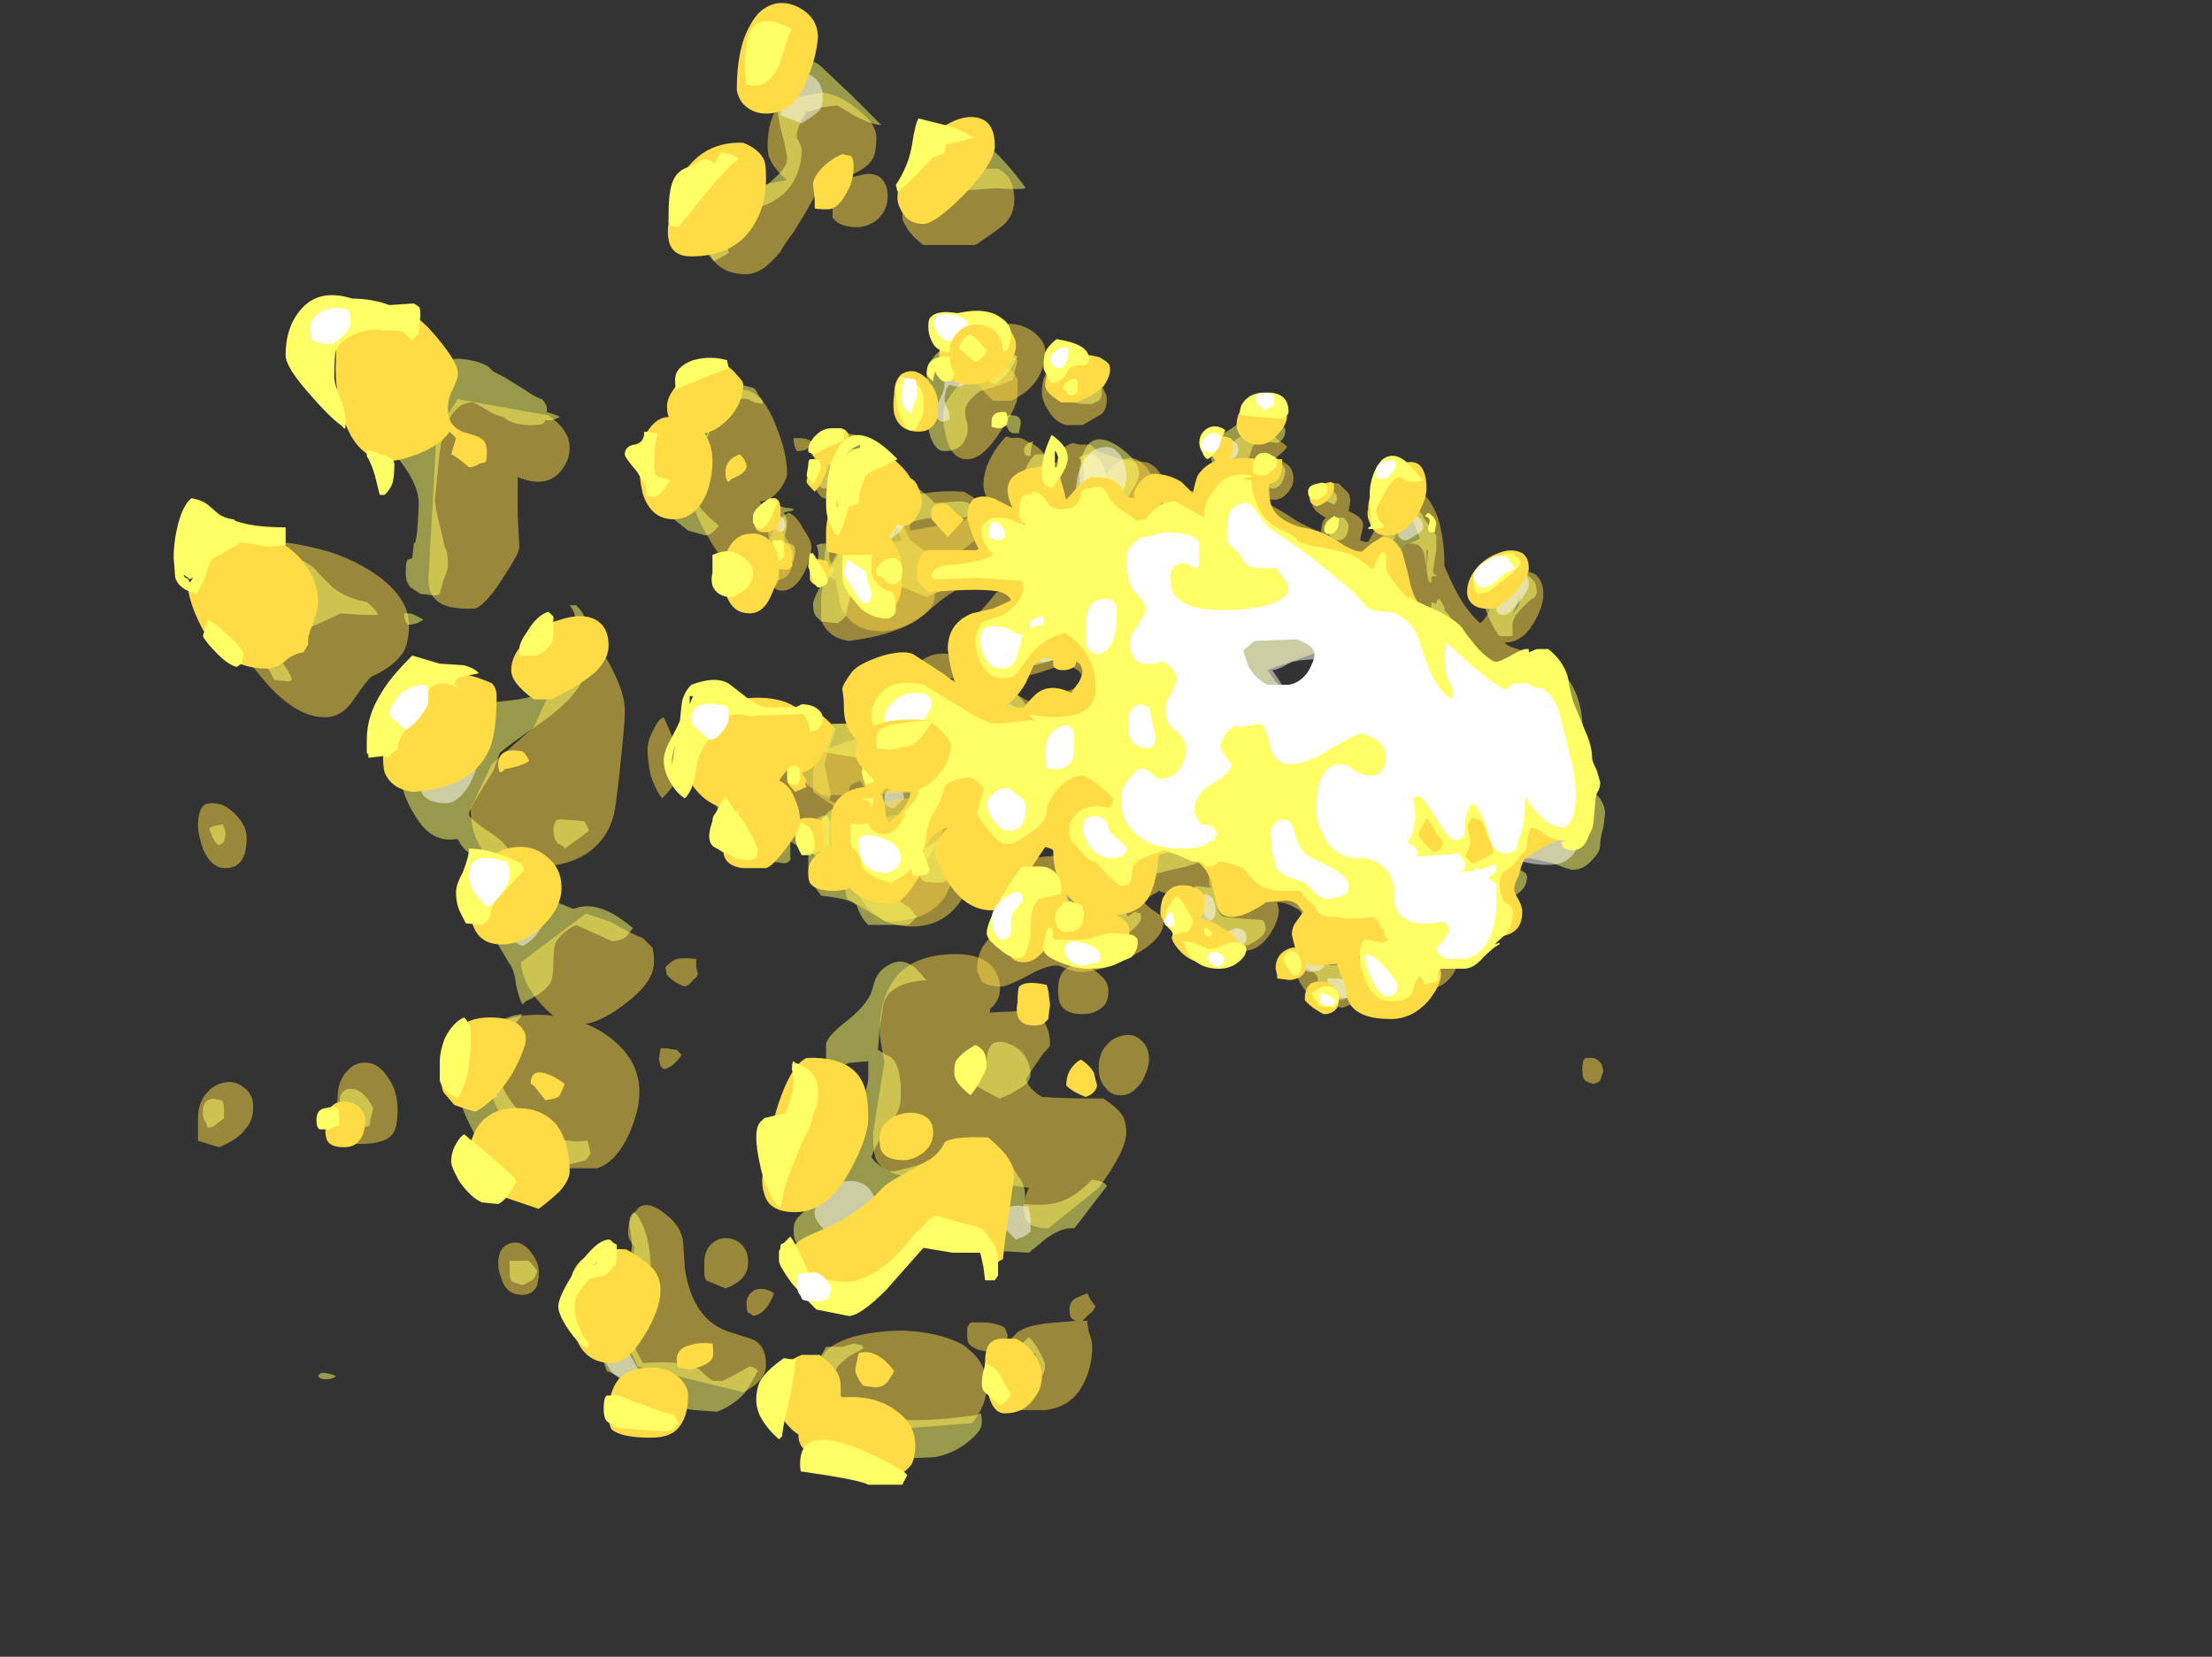 <?xml version="1.0" encoding="UTF-8" standalone="no"?>
<svg xmlns:ffdec="https://www.free-decompiler.com/flash" xmlns:xlink="http://www.w3.org/1999/xlink" ffdec:objectType="frame" height="357.35px" width="477.05px" xmlns="http://www.w3.org/2000/svg">
  <rect width="100%" height="100%" fill="#333333" stroke="none"/>
  <g transform="matrix(1.0, 0.0, 0.0, 1.0, 164.25, 236.25)">
    <use ffdec:characterId="1523" height="43.2" transform="matrix(7.0, 0.0, 0.0, 7.0, -121.55, -222.95)" width="43.35" xlink:href="#shape0"/>
    <use ffdec:characterId="1524" height="45.65" transform="matrix(7.0, 0.0, 0.0, 7.0, -126.8, -235.55)" width="43.95" xlink:href="#shape1"/>
  </g>
  <defs>
    <g id="shape0" transform="matrix(1.0, 0.0, 0.0, 1.0, 24.15, 44.45)">
      <path d="M3.1 -33.25 L2.6 -33.25 Q2.25 -33.35 2.05 -33.7 1.85 -34.0 1.85 -34.25 1.85 -35.35 2.85 -35.0 L3.55 -34.6 Q3.85 -34.3 3.85 -34.05 3.85 -33.75 3.7 -33.6 L3.1 -33.25 M3.55 -32.45 L4.3 -32.2 5.1 -32.1 Q5.35 -32.0 5.5 -31.75 5.7 -31.4 5.8 -31.3 L6.2 -31.25 6.65 -31.2 Q6.5 -31.05 6.25 -30.95 L6.2 -30.95 Q6.75 -30.7 6.95 -30.7 L7.2 -30.9 Q7.4 -31.05 8.05 -31.05 8.6 -31.05 9.7 -30.3 10.15 -30.05 10.45 -29.95 10.45 -30.2 10.55 -30.35 L10.6 -30.4 Q10.4 -30.5 10.25 -30.65 10.1 -30.9 10.1 -31.1 10.1 -31.25 10.25 -31.35 10.45 -31.5 11.0 -31.45 L11.3 -31.15 Q11.35 -31.05 11.35 -30.9 L11.3 -30.6 11.4 -30.55 Q11.75 -30.4 11.75 -30.15 L11.65 -29.7 11.8 -29.65 11.9 -29.65 Q12.05 -29.9 12.3 -30.4 12.6 -30.95 13.05 -31.2 13.65 -31.45 14.05 -30.4 14.25 -29.7 14.25 -29.05 L14.25 -28.9 Q14.45 -28.45 14.6 -28.15 14.95 -27.5 15.35 -27.15 15.45 -27.2 15.6 -27.45 L15.9 -28.3 16.45 -28.7 Q16.8 -28.8 17.05 -28.65 17.3 -28.45 17.3 -28.05 17.3 -27.65 17.0 -27.15 16.65 -26.55 16.1 -26.55 16.2 -26.45 16.35 -26.4 17.05 -26.2 17.3 -25.8 L16.65 -25.45 15.25 -26.1 13.85 -27.6 13.45 -27.65 12.8 -28.35 Q12.75 -28.45 12.75 -28.85 12.75 -29.2 12.8 -29.3 12.9 -29.5 13.5 -29.75 13.3 -30.25 13.2 -30.5 L12.8 -30.0 12.6 -29.5 11.1 -29.05 8.95 -29.75 6.35 -30.1 5.65 -30.45 Q5.15 -30.6 4.9 -30.6 L4.4 -30.55 Q4.3 -30.55 3.95 -30.65 L3.5 -30.75 3.25 -30.55 2.85 -30.25 1.45 -29.1 Q2.05 -28.8 2.15 -28.5 2.2 -28.45 2.2 -27.9 L2.2 -27.35 Q2.15 -27.1 1.85 -26.65 3.2 -26.7 3.8 -26.05 L4.2 -25.15 3.75 -24.15 2.45 -23.6 2.25 -23.6 2.0 -23.85 Q1.3 -23.85 0.35 -24.45 -0.3 -24.85 -0.9 -25.45 L-1.5 -25.35 -1.7 -24.95 Q-1.85 -24.6 -1.85 -24.45 L-1.4 -23.8 Q-0.9 -23.25 -0.9 -22.9 -0.9 -22.65 -1.1 -22.4 L-3.35 -22.55 Q-3.05 -22.15 -3.05 -21.8 -3.05 -21.45 -3.15 -21.15 L-1.0 -21.5 Q-0.8 -22.1 -0.2 -22.3 L0.2 -22.3 Q0.9 -21.9 0.8 -21.4 L3.0 -21.25 4.0 -20.35 7.65 -20.15 7.85 -19.9 Q7.7 -19.8 7.55 -19.7 L8.05 -19.45 9.4 -19.55 10.95 -19.15 Q11.45 -19.05 11.45 -18.8 L11.8 -18.5 Q12.35 -18.5 12.95 -17.7 13.5 -17.0 13.5 -16.6 13.9 -16.55 14.25 -17.05 14.55 -17.55 14.9 -17.55 15.2 -17.55 15.25 -17.4 L15.25 -17.35 15.05 -17.35 Q14.9 -17.35 14.8 -17.15 L14.65 -16.6 Q14.35 -15.85 13.6 -15.85 12.85 -15.85 12.75 -16.2 L12.75 -16.5 Q12.75 -16.7 12.7 -16.8 12.55 -17.05 12.3 -17.5 12.1 -17.75 11.85 -17.8 12.0 -17.65 12.15 -17.4 L12.25 -17.1 Q12.25 -16.65 12.0 -16.15 11.7 -15.45 11.1 -15.3 10.15 -15.45 9.85 -16.0 9.65 -16.25 9.65 -16.8 9.65 -17.45 9.9 -17.6 L10.0 -17.7 10.0 -17.9 Q9.85 -18.3 9.7 -18.35 9.4 -18.55 9.1 -18.55 L9.15 -18.3 Q9.15 -18.0 8.9 -17.6 8.55 -17.05 8.05 -17.05 7.7 -17.05 7.15 -17.8 6.75 -18.3 6.65 -18.45 L6.45 -18.55 5.45 -18.9 5.4 -18.85 Q5.15 -18.75 5.0 -18.55 5.05 -18.45 5.35 -18.25 5.6 -18.1 5.6 -17.95 5.6 -17.4 4.65 -16.9 3.75 -16.4 2.95 -16.4 L2.6 -16.5 Q2.4 -16.6 2.3 -16.6 1.95 -16.6 1.35 -16.25 0.75 -15.95 0.6 -15.95 0.2 -15.95 0.0 -16.1 L-0.15 -16.45 Q-0.15 -17.05 0.2 -17.4 0.6 -17.8 0.75 -18.75 0.95 -19.8 1.85 -19.95 L2.55 -20.0 Q3.0 -20.05 3.2 -20.25 L2.9 -20.5 Q2.8 -20.6 2.75 -20.65 L2.6 -20.65 Q2.45 -20.65 1.85 -20.25 1.25 -19.85 0.85 -19.85 0.0 -19.85 0.0 -20.5 0.0 -20.8 0.2 -21.15 0.4 -21.5 0.4 -21.6 0.4 -21.85 0.0 -21.9 -0.45 -21.9 -0.65 -21.35 L-0.6 -20.9 Q-0.6 -20.3 -0.85 -19.7 -0.9 -19.1 -1.15 -18.7 -1.65 -17.95 -2.95 -17.95 L-4.15 -18.65 -4.35 -19.5 Q-4.35 -20.35 -3.95 -20.95 -3.55 -21.5 -3.55 -21.85 -3.55 -22.0 -3.75 -22.3 L-4.05 -22.15 Q-4.2 -21.5 -4.55 -21.5 L-5.2 -21.95 -5.2 -22.45 Q-5.2 -22.85 -5.0 -23.2 L-3.3 -23.8 Q-2.85 -23.8 -2.4 -23.3 L-1.75 -22.75 Q-1.7 -22.75 -1.7 -22.9 -1.7 -22.95 -2.0 -23.3 L-2.4 -23.75 Q-2.5 -23.85 -2.55 -24.1 L-2.6 -24.5 Q-2.6 -25.15 -2.15 -25.7 -1.55 -26.5 -0.5 -26.05 L-0.35 -25.95 Q-0.55 -26.3 -0.55 -26.55 -0.55 -27.0 -0.35 -27.2 0.15 -27.7 0.45 -28.1 0.85 -28.15 -0.2 -28.35 -0.7 -28.35 -1.5 -27.65 -2.35 -26.9 -3.1 -26.9 -4.0 -26.9 -4.35 -27.65 L-4.5 -28.45 Q-4.75 -28.6 -4.8 -28.7 L-4.85 -29.1 Q-4.85 -29.75 -4.45 -29.55 -4.25 -29.5 -4.2 -29.35 L-3.85 -29.65 Q-3.2 -30.2 -3.2 -30.55 -3.2 -30.7 -3.4 -30.95 -3.6 -31.15 -3.6 -31.4 L-3.2 -31.95 -2.9 -31.95 Q-2.45 -31.7 -2.25 -31.35 -2.15 -31.05 -2.15 -30.65 L-2.2 -30.35 Q-2.25 -30.15 -2.2 -30.0 L-0.55 -30.3 Q-0.2 -30.65 0.25 -30.7 L0.15 -31.0 Q0.05 -31.25 0.05 -31.4 0.05 -31.8 0.25 -32.2 0.45 -32.6 0.75 -32.9 L0.95 -32.85 Q1.2 -32.9 1.4 -32.75 1.65 -32.65 1.8 -32.5 1.95 -32.35 2.1 -32.1 L2.3 -32.1 2.4 -32.4 Q2.5 -32.6 2.8 -32.7 L3.0 -32.65 3.3 -32.65 Q3.4 -32.65 3.55 -32.45 M1.1 -34.15 Q1.1 -33.85 0.6 -33.1 0.05 -32.2 -0.45 -32.2 -0.95 -32.2 -1.1 -32.9 -1.2 -33.25 -1.2 -33.6 -1.2 -33.9 -0.75 -34.45 -0.25 -35.1 0.3 -35.1 0.95 -35.1 1.1 -34.65 L1.1 -34.15 M9.4 -32.6 Q9.4 -32.5 9.0 -32.2 9.6 -32.1 9.6 -31.6 9.6 -31.4 9.45 -31.2 9.25 -30.95 9.0 -30.95 8.7 -30.95 8.55 -31.3 8.45 -31.5 8.4 -31.65 L8.4 -31.7 Q8.15 -31.5 8.05 -31.5 7.75 -31.5 7.6 -31.65 7.5 -31.75 7.5 -31.85 7.5 -32.3 7.6 -32.5 7.85 -33.0 8.45 -33.0 L9.0 -32.9 9.4 -32.6 M16.35 -27.4 L16.55 -27.7 Q16.6 -27.9 16.55 -28.0 L16.55 -27.95 16.35 -27.4 M3.05 -25.6 Q2.85 -25.85 2.45 -25.85 L1.85 -25.65 Q1.25 -25.45 0.6 -25.45 L0.3 -25.45 0.75 -25.15 Q1.6 -24.6 2.15 -24.45 2.2 -24.65 2.25 -24.75 2.4 -25.0 3.15 -25.25 L3.05 -25.6 M3.2 -19.4 L1.85 -19.2 1.2 -18.65 1.1 -17.95 1.35 -17.9 2.85 -17.3 Q3.25 -17.3 3.75 -17.55 L4.3 -18.35 Q4.0 -17.9 3.65 -17.6 L3.2 -18.05 Q2.85 -18.3 2.85 -18.55 2.85 -19.0 3.2 -19.35 L3.2 -19.4 M-6.7 -28.85 Q-6.7 -29.3 -6.5 -29.8 -6.3 -30.4 -5.95 -30.55 -5.7 -30.45 -5.5 -30.05 -5.25 -29.7 -5.25 -29.5 -5.25 -29.2 -5.45 -28.75 -5.75 -28.15 -6.15 -28.15 -6.45 -28.15 -6.6 -28.5 L-6.7 -28.85 M-3.65 -32.25 Q-3.55 -32.15 -3.55 -32.05 L-3.85 -31.45 Q-4.2 -30.95 -4.55 -30.95 -4.9 -30.95 -5.0 -31.1 -5.1 -31.2 -5.1 -31.3 -5.1 -31.75 -4.85 -32.1 -4.55 -32.65 -4.0 -32.55 L-3.65 -32.25 M-3.15 -31.35 Q-3.05 -31.15 -2.9 -30.65 -2.7 -30.15 -2.7 -29.95 -2.7 -29.9 -2.85 -29.6 L-2.45 -29.7 Q-2.6 -29.9 -2.6 -30.35 -2.55 -30.85 -2.6 -31.0 L-3.15 -31.35 M-6.1 -21.5 L-6.0 -20.7 Q-6.0 -20.6 -6.15 -20.5 L-6.7 -21.35 -6.1 -21.5 M-4.65 -19.9 L-5.15 -20.45 Q-5.15 -21.1 -4.75 -21.25 L-4.35 -20.25 -4.65 -19.9" fill="#ffdc45" fill-opacity="0.498" fill-rule="evenodd" stroke="none"/>
      <path d="M3.7 -34.3 Q3.7 -34.1 3.6 -34.0 L3.4 -33.9 3.2 -33.9 Q2.65 -33.9 2.35 -34.3 2.2 -34.55 2.2 -34.75 2.2 -34.95 2.2 -35.05 2.3 -35.2 2.55 -35.35 3.3 -35.0 3.55 -34.8 3.7 -34.65 3.7 -34.3 M3.2 -32.35 L3.45 -32.35 Q3.85 -32.05 3.85 -31.4 L4.1 -30.9 Q4.55 -30.65 4.95 -30.7 L5.85 -30.65 6.1 -30.5 6.1 -30.55 6.15 -30.55 Q6.2 -30.5 6.4 -30.4 L6.75 -30.2 Q7.0 -30.2 7.3 -30.4 7.6 -30.55 7.85 -30.55 8.35 -30.55 8.8 -30.2 9.2 -29.85 9.3 -29.8 9.65 -29.65 10.15 -29.55 L10.75 -29.4 Q10.9 -29.45 11.15 -29.45 11.3 -29.4 11.45 -29.25 L11.5 -29.2 11.6 -29.25 Q11.9 -29.3 12.0 -29.4 12.15 -29.5 12.25 -29.7 L12.25 -29.75 12.3 -29.8 12.45 -29.9 12.4 -29.85 Q12.6 -29.95 12.75 -30.25 12.95 -30.7 13.05 -30.7 L13.4 -30.7 13.6 -30.45 13.6 -30.4 14.0 -29.85 14.0 -29.4 13.95 -29.1 13.9 -28.75 Q13.9 -28.7 13.95 -28.65 L14.05 -28.6 13.9 -28.6 Q13.85 -28.6 13.85 -28.5 L13.85 -28.4 13.8 -28.4 Q13.75 -28.45 13.7 -28.8 L13.75 -29.4 13.7 -29.4 13.7 -28.85 13.65 -29.15 Q13.6 -29.6 13.25 -29.6 13.1 -29.6 12.95 -29.45 L12.8 -29.3 Q12.75 -29.0 12.75 -28.85 12.75 -28.25 13.5 -27.75 L13.55 -27.7 13.7 -27.6 13.75 -27.6 13.85 -27.65 13.85 -27.8 14.0 -27.75 Q14.0 -27.85 14.1 -27.9 L14.25 -27.65 14.25 -27.55 14.35 -27.45 14.55 -27.15 14.8 -26.9 Q15.1 -26.65 15.2 -26.45 15.3 -26.25 15.75 -26.0 L16.3 -25.75 16.25 -25.7 16.45 -25.7 16.8 -25.75 17.2 -25.85 17.65 -25.85 Q18.6 -25.1 18.5 -23.55 18.45 -22.8 18.6 -22.4 18.7 -22.05 19.0 -21.8 19.2 -21.55 19.2 -21.3 L19.15 -20.85 Q19.05 -20.55 19.05 -20.3 19.05 -20.1 18.8 -19.85 18.55 -19.55 18.2 -19.55 18.1 -19.55 17.6 -19.75 L16.9 -19.9 Q16.6 -19.9 16.35 -19.75 16.55 -19.55 16.75 -19.45 L16.8 -19.35 Q16.8 -18.95 16.4 -18.75 16.1 -18.55 16.0 -18.35 L16.0 -18.25 Q16.05 -18.05 16.05 -17.85 L16.05 -17.8 16.15 -17.6 16.1 -17.5 16.0 -17.55 Q15.85 -17.45 15.6 -17.45 L15.0 -17.5 Q14.8 -17.5 14.65 -17.3 L14.5 -16.9 Q14.25 -16.3 13.5 -16.4 13.4 -16.6 13.1 -17.05 L12.8 -17.05 12.7 -17.3 Q12.65 -17.45 12.65 -17.5 L12.65 -17.65 Q12.6 -17.85 12.6 -18.05 12.6 -18.2 12.25 -18.35 12.1 -18.35 12.0 -18.25 L11.95 -18.2 Q11.8 -18.1 11.55 -18.0 11.35 -18.0 11.2 -18.05 L10.9 -18.15 Q10.85 -18.25 10.85 -18.4 10.85 -18.65 10.9 -18.7 10.95 -18.85 11.15 -19.05 L11.15 -19.1 11.0 -19.1 10.8 -19.0 Q10.55 -18.75 10.4 -18.75 L9.6 -18.8 Q9.45 -18.85 9.15 -19.15 8.85 -19.4 8.65 -19.4 L8.3 -19.4 8.15 -19.25 8.05 -19.1 7.85 -19.15 7.65 -19.4 Q7.65 -19.45 7.65 -19.55 7.65 -19.7 7.8 -19.95 L7.85 -20.0 6.95 -19.85 6.45 -19.7 Q6.35 -19.65 5.85 -19.55 L5.25 -19.4 Q5.05 -19.35 4.65 -18.9 4.3 -18.5 4.3 -18.4 L4.4 -18.3 4.5 -18.1 4.7 -18.25 4.9 -18.2 4.9 -18.05 Q4.9 -17.85 4.3 -17.45 3.6 -17.05 3.3 -17.05 2.95 -17.05 2.75 -17.15 L2.5 -17.25 2.15 -17.25 1.45 -17.3 Q1.1 -17.3 0.95 -17.55 0.8 -17.75 0.8 -17.95 0.8 -18.3 1.3 -18.9 1.85 -19.45 2.25 -19.45 3.15 -19.45 3.4 -20.05 L3.5 -20.5 3.45 -20.7 Q3.35 -21.0 2.95 -21.0 2.15 -20.75 1.65 -20.75 0.85 -20.75 0.65 -21.45 L0.5 -21.95 Q0.4 -22.15 0.1 -22.15 -0.4 -22.15 -0.7 -21.7 -0.9 -21.5 -1.2 -20.75 -1.5 -20.1 -1.75 -19.8 -2.15 -19.35 -2.7 -19.35 L-3.5 -21.2 Q-3.3 -21.6 -3.3 -21.85 L-3.55 -22.4 -3.55 -22.7 Q-3.5 -22.85 -3.25 -23.1 L-2.9 -23.2 -1.8 -22.8 -1.65 -23.05 -1.65 -23.15 Q-1.65 -23.6 -1.85 -23.85 -2.1 -24.15 -2.1 -24.45 -2.1 -24.8 -1.85 -25.05 -1.55 -25.4 -0.9 -25.4 -0.3 -25.4 0.1 -25.2 0.3 -25.1 0.75 -24.75 1.55 -24.1 2.95 -24.1 3.55 -24.1 3.8 -24.55 3.9 -24.75 3.85 -25.0 3.85 -25.5 3.4 -26.0 3.35 -25.9 3.2 -25.9 3.1 -25.9 2.9 -25.95 L2.6 -26.05 Q2.3 -26.05 2.0 -25.95 1.7 -25.85 1.55 -25.85 1.3 -25.85 1.0 -26.15 0.7 -26.45 0.7 -26.65 0.7 -26.95 1.0 -27.3 L1.25 -27.7 Q1.25 -28.1 1.15 -28.25 1.0 -28.4 0.6 -28.4 -0.3 -28.4 -1.0 -28.25 L-1.7 -27.95 -3.75 -28.8 Q-3.5 -29.35 -3.15 -29.75 L-2.95 -30.4 Q-2.95 -30.7 -3.1 -31.0 L-3.25 -31.5 Q-3.25 -31.7 -3.2 -31.75 L-2.85 -31.75 Q-2.5 -31.45 -2.45 -31.05 L-2.45 -30.35 Q-2.45 -30.15 -2.2 -29.7 L-1.8 -29.4 Q-1.3 -29.25 -0.05 -29.25 L0.3 -29.3 Q0.4 -29.35 0.55 -29.45 L0.8 -29.65 Q0.85 -29.95 1.1 -30.05 L1.65 -30.35 Q1.3 -30.55 1.3 -30.95 1.35 -31.15 1.3 -31.35 L1.2 -31.55 Q1.2 -31.65 1.35 -31.9 1.5 -32.25 1.65 -32.35 L1.95 -32.35 Q2.25 -32.1 2.2 -31.9 2.1 -31.75 2.1 -31.45 2.1 -31.2 2.15 -31.15 2.2 -31.05 2.5 -30.7 L2.95 -30.7 3.05 -30.75 3.15 -31.75 Q3.1 -32.1 3.0 -32.25 L3.05 -32.3 3.2 -32.35 M0.95 -34.65 Q0.65 -34.5 -0.05 -34.3 -0.4 -34.05 -0.5 -33.8 -0.55 -33.6 -0.45 -33.3 -0.4 -33.05 -0.5 -32.85 -0.65 -32.45 -1.15 -32.45 -1.45 -32.45 -1.6 -32.95 -1.7 -33.3 -1.7 -33.55 L-1.65 -33.85 -1.55 -34.15 Q-1.55 -34.25 -1.6 -34.45 L-1.65 -34.55 Q-1.7 -34.6 -1.7 -34.65 L-1.7 -34.7 Q-1.7 -35.35 -1.05 -35.7 -0.5 -36.05 -0.25 -35.9 0.55 -35.55 0.8 -35.5 L1.1 -35.25 0.95 -34.65 M1.3 -32.45 Q1.3 -32.7 1.6 -32.75 1.5 -32.6 1.5 -32.3 L1.4 -32.3 Q1.3 -32.35 1.3 -32.45 M1.15 -33.05 L1.15 -33.0 Q1.1 -33.0 1.0 -33.0 0.85 -33.0 0.8 -33.15 0.7 -33.3 0.7 -33.4 0.7 -33.6 0.95 -33.55 1.2 -33.55 1.2 -33.3 L1.15 -33.05 M9.35 -33.1 Q9.35 -32.8 9.1 -32.7 8.5 -32.8 8.35 -32.6 L8.25 -32.3 8.0 -32.0 7.8 -31.75 7.4 -31.75 Q7.15 -31.95 7.1 -32.1 7.05 -32.2 7.05 -32.4 7.05 -32.8 7.35 -32.95 7.85 -33.2 8.15 -33.55 8.3 -33.75 8.45 -33.75 L8.95 -33.65 9.2 -33.35 Q9.35 -33.15 9.35 -33.1 M8.95 -31.85 L8.95 -31.9 8.9 -31.9 8.95 -31.85 M9.25 -32.05 Q9.35 -31.9 9.35 -31.85 9.35 -31.7 9.25 -31.5 9.15 -31.3 8.95 -31.3 8.8 -31.3 8.6 -31.6 8.4 -31.85 8.4 -31.9 8.4 -32.0 8.6 -32.1 8.75 -32.3 9.0 -32.3 9.1 -32.25 9.25 -32.05 M10.75 -30.4 L11.15 -30.4 Q11.3 -30.25 11.3 -30.1 11.3 -29.95 11.2 -29.8 11.1 -29.7 11.0 -29.7 10.75 -29.7 10.7 -29.9 10.7 -30.0 10.7 -30.15 L10.75 -30.4 M10.25 -31.15 Q10.25 -31.4 10.6 -31.3 10.95 -31.25 10.95 -30.95 10.9 -30.85 10.85 -30.8 10.7 -30.9 10.4 -30.95 10.25 -31.0 10.25 -31.15 M17.05 -28.4 L17.1 -28.15 Q17.1 -27.95 16.95 -27.9 16.7 -27.7 16.5 -27.45 16.4 -27.35 16.35 -27.15 L16.35 -26.75 15.95 -26.75 Q15.85 -26.85 15.65 -27.25 15.5 -27.6 15.5 -27.65 15.5 -27.9 15.75 -28.25 16.0 -28.65 16.25 -28.75 L16.7 -28.75 17.05 -28.4 M13.6 -18.0 Q13.65 -18.05 13.65 -18.15 L13.3 -18.45 Q13.0 -18.75 12.85 -18.75 12.95 -18.55 13.15 -18.35 L13.5 -18.0 13.6 -18.0 M12.0 -16.95 Q12.0 -16.85 11.9 -16.75 L11.65 -16.55 11.55 -16.55 Q11.75 -16.45 11.75 -16.15 11.75 -15.95 11.6 -15.75 11.4 -15.6 11.15 -15.6 11.05 -15.6 10.75 -15.7 L10.45 -15.8 Q10.4 -15.85 10.35 -15.95 L10.35 -16.2 Q10.35 -16.3 10.2 -16.4 L9.95 -16.55 Q9.8 -16.75 9.8 -16.95 9.8 -17.15 9.85 -17.2 L10.05 -17.45 10.35 -17.45 Q10.5 -17.3 10.5 -16.9 10.55 -16.65 10.75 -16.6 L11.2 -16.65 11.35 -16.6 11.3 -16.7 Q11.3 -16.75 11.3 -16.85 L11.3 -17.0 11.4 -17.15 11.8 -17.15 12.0 -16.95 M9.75 -24.85 Q10.8 -25.0 10.8 -25.65 L10.35 -26.25 8.8 -25.7 9.05 -25.35 Q9.35 -25.0 9.75 -24.85 M3.2 -26.1 L3.4 -26.0 3.25 -26.1 3.2 -26.1 M3.65 -19.15 Q3.45 -19.05 3.45 -19.0 3.45 -18.9 3.55 -18.8 3.65 -18.65 3.75 -18.65 L3.85 -18.7 4.0 -18.75 4.0 -18.8 4.05 -18.9 4.0 -19.1 3.95 -19.25 Q3.85 -19.25 3.65 -19.15 M8.75 -17.75 Q8.75 -17.5 8.25 -17.25 L7.7 -17.05 7.55 -17.05 Q7.4 -17.05 7.35 -17.1 L6.85 -17.1 Q6.3 -17.6 6.35 -17.7 L6.45 -17.85 Q6.5 -17.95 6.5 -18.15 L6.4 -18.35 6.3 -18.6 Q6.3 -18.7 6.4 -18.85 6.5 -19.0 6.6 -19.05 L7.4 -18.95 Q7.55 -18.95 7.6 -18.9 L7.65 -18.8 7.35 -18.65 Q7.25 -18.55 7.25 -18.4 7.25 -18.3 7.3 -18.25 7.35 -18.15 7.45 -18.1 L7.95 -18.05 8.65 -18.0 8.7 -17.95 8.75 -17.75 M8.35 -18.8 L8.4 -18.65 8.3 -18.4 Q8.25 -18.3 8.2 -18.3 7.95 -18.3 7.9 -18.5 L7.85 -18.75 8.1 -18.8 8.35 -18.8 M-6.65 -30.4 Q-6.65 -30.55 -6.45 -30.65 -6.25 -30.8 -6.05 -30.7 -5.85 -30.7 -5.8 -30.65 -5.8 -30.6 -5.95 -30.6 L-6.1 -30.55 -6.05 -30.45 -6.0 -30.3 Q-6.0 -30.05 -6.1 -29.75 L-6.05 -29.6 Q-5.75 -29.65 -5.75 -29.35 -5.75 -29.3 -5.8 -29.1 L-6.05 -28.85 Q-6.25 -28.85 -6.35 -28.95 L-6.4 -28.8 -6.4 -28.25 -6.65 -28.25 -6.9 -28.55 -6.9 -29.2 -6.55 -29.65 -6.6 -30.05 -6.65 -30.4 M-4.35 -32.85 L-4.2 -33.0 -3.9 -32.95 Q-3.65 -32.8 -3.55 -32.7 -3.55 -32.65 -3.55 -32.5 -3.55 -32.4 -3.55 -32.35 L-3.7 -32.2 -3.75 -32.25 -4.25 -32.25 Q-4.45 -32.05 -4.55 -31.6 -4.65 -31.3 -4.85 -31.3 -5.05 -31.3 -5.1 -31.6 L-5.2 -31.95 -5.15 -32.3 -5.1 -32.5 -5.05 -32.6 Q-4.85 -32.95 -4.4 -32.95 L-4.55 -32.9 -4.4 -32.85 -4.35 -32.85 M-3.75 -32.5 L-3.75 -32.55 Q-3.8 -32.5 -3.9 -32.5 L-3.75 -32.5 M-4.95 -31.55 L-5.05 -31.65 -4.95 -31.45 -4.95 -31.55 M-4.8 -29.6 Q-4.7 -29.5 -4.7 -29.35 L-4.7 -29.2 Q-4.7 -29.05 -4.55 -28.8 L-4.85 -28.3 Q-5.1 -28.55 -5.1 -28.6 L-5.05 -29.15 Q-5.0 -29.35 -5.1 -29.55 L-4.95 -29.6 -4.8 -29.6 M-5.25 -24.2 Q-4.8 -24.2 -4.5 -23.9 L-4.75 -23.2 -4.85 -22.8 -4.65 -21.85 -4.7 -21.7 -5.8 -22.45 -5.95 -23.5 Q-5.95 -23.65 -5.8 -23.9 -5.55 -24.2 -5.25 -24.2 M-6.45 -21.85 L-6.25 -20.9 Q-6.15 -20.75 -6.15 -20.65 L-6.95 -21.75 -6.45 -21.85 M-4.7 -20.35 L-5.0 -19.95 Q-5.35 -19.95 -5.4 -20.7 L-5.05 -21.15 Q-4.7 -21.35 -4.7 -20.95 L-4.7 -20.35" fill="#ffff66" fill-opacity="0.498" fill-rule="evenodd" stroke="none"/>
      <path d="M2.95 -34.45 Q2.85 -34.35 2.7 -34.35 2.45 -34.35 2.35 -34.5 2.35 -34.6 2.35 -34.7 2.35 -35.0 2.7 -35.0 3.05 -35.0 3.05 -34.65 3.05 -34.55 2.95 -34.45 M1.95 -28.6 Q1.9 -28.5 1.9 -28.45 L2.1 -28.5 Q2.25 -28.45 2.3 -28.35 L2.3 -28.2 Q2.3 -28.1 2.2 -27.85 2.1 -27.6 2.1 -27.5 2.1 -27.2 2.55 -27.0 2.95 -26.75 2.95 -26.65 2.95 -26.35 2.85 -26.25 2.7 -26.15 1.95 -25.95 L1.55 -25.95 Q1.25 -26.15 1.0 -26.7 1.0 -26.9 1.3 -27.3 L1.75 -27.85 Q1.7 -28.1 1.75 -28.45 1.85 -28.8 2.05 -28.75 L1.95 -28.6 M5.1 -30.25 L5.45 -30.25 Q5.75 -30.15 5.9 -29.9 L6.15 -29.5 6.45 -29.55 6.6 -29.7 7.15 -29.7 Q7.3 -29.7 7.35 -29.8 8.0 -29.75 8.7 -29.4 9.0 -29.25 9.35 -29.0 10.15 -28.6 10.25 -28.5 L10.25 -27.65 Q10.25 -27.35 10.35 -27.2 10.45 -27.0 10.7 -26.8 11.0 -26.6 11.35 -26.6 11.65 -26.6 11.7 -26.75 L11.7 -27.0 Q11.7 -27.3 11.45 -27.65 11.1 -28.1 10.7 -28.15 L10.8 -28.25 Q10.9 -28.35 11.0 -28.35 L11.35 -28.25 Q11.75 -28.1 12.2 -28.1 L12.9 -27.6 Q13.3 -27.25 13.45 -27.1 13.6 -26.9 13.6 -26.45 13.65 -26.0 13.85 -25.8 14.1 -25.5 14.75 -25.45 15.6 -25.35 15.95 -25.15 16.35 -25.0 16.55 -24.55 16.75 -24.05 16.85 -23.95 L17.05 -24.55 Q17.2 -25.05 17.4 -25.05 17.9 -25.05 18.0 -24.3 18.05 -23.45 18.1 -23.25 L18.3 -22.3 Q18.4 -21.8 18.4 -21.45 L18.4 -20.5 Q18.35 -20.3 18.3 -20.15 18.05 -19.7 17.45 -19.7 16.95 -19.7 16.5 -19.85 16.25 -20.0 16.1 -20.1 L16.1 -20.05 Q16.05 -20.0 16.05 -19.9 16.05 -19.45 15.9 -19.25 15.75 -18.9 15.15 -18.75 14.85 -18.75 14.75 -19.05 14.65 -19.2 14.65 -19.5 L14.5 -19.85 Q14.4 -20.1 14.3 -20.25 L13.9 -20.55 Q13.4 -20.6 13.2 -21.0 13.1 -21.2 13.15 -21.45 13.15 -21.65 13.4 -22.2 13.7 -22.75 13.7 -22.9 L13.65 -23.15 13.5 -23.4 Q13.35 -23.4 13.25 -23.5 L13.1 -23.55 Q12.35 -23.55 12.1 -23.35 11.95 -23.1 11.8 -23.05 L11.55 -23.0 11.2 -23.1 Q11.1 -23.2 10.95 -23.65 10.8 -24.0 10.55 -24.2 L10.25 -24.15 9.7 -24.1 Q9.55 -23.8 9.5 -23.5 L9.45 -23.5 9.4 -23.75 Q9.3 -23.45 9.3 -23.35 9.3 -22.75 9.55 -22.45 9.8 -22.15 10.85 -21.65 11.05 -21.55 11.4 -21.05 L11.6 -20.85 Q11.75 -20.55 11.95 -20.4 L11.85 -20.65 Q12.15 -20.2 12.6 -20.2 L12.75 -20.25 Q13.2 -19.95 13.2 -19.7 L13.2 -19.55 Q13.15 -19.25 12.9 -19.1 12.6 -18.85 11.85 -18.85 11.35 -18.85 10.8 -19.7 L10.55 -20.1 10.1 -21.0 Q9.9 -21.35 9.85 -21.35 L9.55 -21.3 9.1 -21.2 Q8.9 -21.0 8.3 -20.7 7.55 -20.3 7.05 -20.3 6.5 -20.3 6.1 -20.8 5.85 -21.15 5.85 -21.45 L5.85 -21.5 Q5.85 -21.7 6.0 -22.05 6.1 -22.4 6.2 -22.5 L6.7 -22.5 Q6.95 -22.35 6.95 -22.2 6.95 -22.1 6.8 -21.95 6.65 -21.85 6.65 -21.75 6.65 -21.65 6.7 -21.55 L6.8 -21.4 7.1 -21.35 Q7.4 -21.45 7.6 -21.65 L7.5 -21.8 7.5 -22.0 7.4 -22.1 7.5 -22.15 Q7.5 -22.65 8.1 -23.05 L8.15 -23.2 8.2 -23.1 8.25 -23.1 Q8.4 -23.35 8.4 -23.55 8.4 -23.65 8.25 -23.95 L8.0 -24.3 Q7.75 -24.7 7.2 -24.7 6.55 -24.7 6.4 -24.85 6.25 -24.95 6.15 -25.55 6.05 -26.0 6.05 -26.3 L6.1 -26.5 6.2 -26.6 6.8 -26.7 7.4 -26.7 7.85 -27.3 7.65 -27.6 7.3 -27.95 Q7.15 -28.15 6.7 -28.25 L6.15 -28.35 Q5.95 -28.45 5.55 -28.85 L5.1 -30.25 M8.9 -33.35 L8.8 -33.3 8.6 -33.25 8.45 -33.3 8.35 -33.35 8.45 -33.5 Q8.6 -33.6 8.9 -33.45 L8.9 -33.35 M7.35 -32.5 Q7.35 -32.9 7.65 -32.8 7.9 -32.75 7.9 -32.5 7.9 -32.35 7.8 -32.25 7.7 -32.2 7.6 -32.2 L7.45 -32.25 7.35 -32.3 7.35 -32.5 M16.7 -28.65 Q16.85 -28.6 16.85 -28.35 16.85 -28.15 16.55 -27.8 16.25 -27.4 16.1 -27.4 15.9 -27.4 15.85 -27.55 L15.85 -27.7 Q15.85 -28.3 16.35 -28.6 16.55 -28.7 16.7 -28.65 M13.35 -29.85 Q13.15 -29.7 13.05 -29.7 12.85 -29.7 12.8 -29.95 L12.8 -30.15 Q12.8 -30.6 13.2 -30.5 13.6 -30.45 13.6 -30.1 13.6 -30.0 13.35 -29.85 M13.9 -16.65 Q13.7 -16.65 13.35 -17.05 13.05 -17.4 13.05 -17.45 13.05 -18.0 13.65 -17.65 14.25 -17.3 14.25 -17.0 14.25 -16.65 13.9 -16.65 M9.55 -25.95 L9.45 -25.9 Q9.1 -25.7 8.95 -25.7 L9.15 -25.4 Q9.3 -25.15 9.4 -25.1 L9.8 -25.05 Q10.4 -25.05 10.55 -25.3 10.65 -25.4 10.6 -25.5 10.6 -25.6 10.5 -25.75 10.35 -25.85 10.35 -26.05 L9.8 -26.0 9.55 -25.95 M5.9 -23.1 Q5.75 -23.0 5.6 -23.0 5.2 -23.0 5.1 -23.35 5.05 -23.45 5.05 -23.75 5.05 -24.15 5.1 -24.3 5.2 -24.7 5.7 -24.6 5.85 -24.5 6.05 -24.0 L6.2 -23.45 Q6.2 -23.2 5.9 -23.1 M7.8 -21.9 L7.8 -21.9 M5.1 -26.9 Q5.0 -26.7 4.75 -26.55 L4.5 -26.55 Q4.35 -26.65 4.2 -26.9 L5.0 -27.9 Q5.2 -27.6 5.2 -27.4 5.2 -27.1 5.1 -26.9 M0.25 -24.65 Q0.2 -24.7 0.2 -24.75 L0.4 -24.75 0.25 -24.65 M2.35 -22.3 L2.5 -23.15 Q2.7 -23.8 3.2 -23.8 3.35 -23.8 3.45 -23.7 3.55 -23.65 3.55 -23.55 3.55 -23.4 3.4 -23.1 L3.3 -22.8 Q3.3 -22.75 3.45 -22.45 3.65 -22.2 3.65 -22.05 3.65 -21.8 3.6 -21.7 3.5 -21.6 3.2 -21.4 L2.95 -21.4 Q2.6 -21.7 2.45 -21.9 2.35 -22.05 2.35 -22.3 M3.05 -18.9 Q3.0 -18.95 3.0 -19.05 3.0 -19.2 3.05 -19.25 L3.2 -19.3 3.3 -19.25 3.35 -19.05 3.35 -18.9 3.2 -18.8 3.05 -18.9 M3.9 -17.85 Q3.9 -17.65 3.55 -17.45 3.15 -17.25 2.6 -17.25 1.85 -17.25 1.5 -17.55 1.25 -17.7 1.25 -17.95 1.6 -19.1 1.95 -19.15 2.45 -19.25 2.6 -18.85 2.75 -18.3 2.85 -18.2 L3.65 -18.2 Q3.9 -18.1 3.9 -17.85 M7.0 -17.95 Q7.25 -17.55 7.5 -17.65 7.65 -17.65 7.8 -17.75 8.15 -17.75 8.15 -17.45 8.15 -17.3 8.0 -17.2 7.85 -17.1 7.75 -17.1 7.55 -17.1 7.45 -17.25 L7.3 -17.45 7.1 -17.5 Q6.95 -17.55 6.9 -17.7 L6.6 -18.1 Q6.45 -18.3 6.45 -18.45 6.45 -18.85 6.85 -18.8 7.2 -18.8 7.2 -18.25 7.2 -18.05 7.0 -17.95 M10.65 -16.2 L11.0 -16.2 Q11.05 -16.2 11.25 -16.1 L11.45 -15.95 Q11.45 -15.75 11.3 -15.65 11.2 -15.55 11.05 -15.55 10.8 -15.55 10.7 -15.75 10.65 -15.85 10.65 -15.95 L10.65 -16.2 M10.4 -16.45 L10.15 -16.4 Q9.95 -16.4 9.9 -16.55 L9.9 -16.7 Q9.9 -17.05 10.2 -17.0 10.5 -16.9 10.55 -16.55 L10.4 -16.45 M-0.25 -35.7 Q0.0 -35.6 0.0 -35.4 -0.35 -34.2 -1.0 -34.5 L-1.1 -34.35 -1.15 -34.1 Q-1.15 -34.0 -1.1 -33.85 -1.0 -33.65 -1.0 -33.55 L-1.0 -33.4 -1.05 -33.4 -1.25 -33.35 -1.45 -33.5 -1.45 -33.55 Q-1.45 -33.75 -1.3 -34.05 -1.15 -34.3 -1.15 -34.55 L-1.25 -34.75 Q-1.35 -34.9 -1.35 -34.95 -1.35 -35.65 -0.7 -35.75 -0.45 -35.8 -0.25 -35.7 M-6.35 -30.5 Q-6.05 -30.45 -6.05 -30.15 -6.05 -30.0 -6.2 -29.95 L-6.65 -30.2 Q-6.65 -30.55 -6.35 -30.5 M-6.6 -28.85 L-6.6 -28.55 -6.75 -28.4 -6.85 -28.45 Q-6.85 -28.5 -6.85 -28.65 L-6.6 -28.85 M-4.4 -32.15 L-4.65 -32.0 -4.95 -32.15 -4.95 -32.35 Q-4.95 -32.6 -4.8 -32.65 -4.6 -32.7 -4.35 -32.35 L-4.4 -32.15 M-1.0 -25.3 Q-0.6 -25.4 -0.4 -25.25 -0.1 -25.1 -0.1 -24.8 -0.1 -24.65 -0.35 -24.5 L-0.55 -24.3 Q-0.55 -24.05 -0.3 -23.75 L-0.55 -22.95 Q-1.15 -22.95 -1.55 -23.5 -1.85 -23.95 -1.85 -24.4 -1.85 -24.75 -1.6 -25.0 -1.35 -25.25 -1.0 -25.3 M-5.1 -23.85 L-5.05 -23.65 Q-5.05 -23.25 -5.1 -22.95 L-5.85 -22.8 Q-5.85 -23.25 -5.75 -23.5 L-5.1 -23.85 M-3.0 -21.75 Q-3.0 -22.05 -2.7 -22.05 -2.4 -22.05 -2.4 -21.75 L-2.7 -21.45 Q-2.9 -21.45 -3.0 -21.6 L-3.0 -21.75" fill="#ffffff" fill-opacity="0.498" fill-rule="evenodd" stroke="none"/>
      <path d="M0.7 -39.45 Q0.55 -39.3 -0.2 -38.8 L-1.8 -38.8 Q-2.2 -39.1 -2.35 -39.4 -2.45 -39.55 -2.45 -39.65 -2.45 -40.1 -1.9 -40.55 -1.4 -40.95 -0.7 -41.15 L0.5 -41.15 Q1.0 -40.9 1.0 -40.2 1.0 -39.75 0.7 -39.45 M1.55 -36.15 Q1.95 -35.85 1.95 -35.55 1.95 -34.5 0.9 -34.0 L0.35 -34.0 Q-0.25 -34.55 -0.25 -34.95 -0.25 -35.55 -0.2 -35.65 -0.1 -35.95 0.55 -36.35 1.1 -36.45 1.55 -36.15 M0.3 -30.35 Q0.3 -30.15 0.05 -29.9 L-0.6 -29.4 Q-1.45 -28.7 -1.45 -28.0 -1.45 -27.55 -2.15 -27.15 -2.9 -26.75 -4.1 -26.6 -4.75 -26.7 -4.95 -27.25 L-4.95 -27.9 Q-4.95 -28.2 -4.75 -28.75 -4.5 -29.35 -4.05 -29.9 -2.75 -31.35 -0.55 -31.2 -0.1 -30.95 0.15 -30.65 0.3 -30.45 0.3 -30.35 M0.25 -29.4 Q0.3 -29.4 0.3 -29.15 L0.3 -28.8 0.25 -28.85 -0.4 -28.75 -0.45 -28.75 Q-0.5 -28.75 -0.5 -29.05 L-0.45 -29.35 0.2 -29.35 0.25 -29.4 M3.6 -31.45 Q4.55 -32.85 5.2 -31.75 5.7 -30.9 5.7 -29.9 5.7 -28.95 5.4 -28.15 4.9 -26.8 3.85 -26.8 3.2 -26.8 3.1 -27.4 L3.35 -29.9 3.6 -31.45 M6.85 -28.5 Q7.1 -28.3 7.1 -27.9 7.1 -27.5 6.8 -27.25 6.5 -26.95 6.2 -26.95 5.6 -26.95 5.45 -27.25 5.4 -27.35 5.4 -27.6 5.4 -27.95 5.7 -28.25 5.95 -28.5 6.25 -28.55 6.6 -28.65 6.85 -28.5 M6.7 -25.85 Q6.7 -26.2 6.95 -26.4 7.15 -26.6 7.45 -26.6 7.75 -26.6 7.95 -26.4 8.15 -26.2 8.15 -25.85 8.15 -25.6 7.95 -25.4 7.75 -25.2 7.45 -25.2 6.9 -25.2 6.75 -25.55 6.7 -25.75 6.7 -25.85 M1.75 -23.6 L2.05 -23.65 Q2.35 -23.65 2.55 -23.4 2.8 -23.2 2.8 -22.8 2.8 -21.95 2.15 -21.95 1.75 -21.95 1.45 -22.45 L1.35 -22.7 Q1.15 -22.55 0.85 -22.45 -0.55 -21.85 -4.9 -21.85 -4.8 -21.7 -4.25 -21.5 -3.8 -21.3 -3.8 -21.0 L-3.65 -21.15 Q-2.95 -22.0 -1.25 -21.65 -0.45 -21.4 -0.25 -20.9 -0.2 -20.7 -0.2 -20.1 -0.2 -19.4 -0.55 -18.75 -1.1 -17.8 -2.15 -17.8 -3.35 -17.8 -3.85 -18.9 L-4.05 -20.05 Q-4.05 -20.25 -4.0 -20.45 L-4.15 -20.35 -5.0 -20.15 Q-5.95 -20.15 -6.35 -21.0 L-6.6 -21.9 Q-6.6 -23.2 -5.8 -23.7 -5.15 -24.1 -3.95 -24.05 L-1.85 -23.8 Q-0.7 -23.7 -0.3 -23.9 L1.3 -24.45 Q1.75 -24.35 1.75 -23.75 L1.75 -23.6 M1.95 -14.8 Q2.1 -14.55 2.1 -14.15 2.1 -14.1 1.9 -13.9 L1.35 -13.1 1.45 -12.9 Q1.6 -12.7 1.85 -12.55 2.5 -12.5 3.75 -12.5 4.2 -12.2 4.35 -11.95 4.45 -11.75 4.45 -11.45 4.45 -10.9 3.6 -9.75 L2.05 -8.5 Q1.3 -8.5 1.3 -9.05 1.25 -9.3 1.45 -9.75 L-0.1 -9.95 -1.8 -10.1 Q-2.95 -10.05 -3.25 -10.6 -3.35 -10.8 -3.35 -11.45 L-3.0 -13.65 Q-3.15 -14.35 -3.15 -14.55 -3.15 -15.5 -2.75 -16.1 -2.2 -16.95 -0.8 -16.95 0.25 -16.95 0.5 -16.25 0.7 -15.65 0.25 -15.25 L0.25 -15.15 1.25 -15.2 Q1.8 -15.15 1.95 -14.8 M2.35 -15.85 Q2.35 -16.7 3.15 -16.6 3.45 -16.5 3.65 -16.3 3.9 -16.1 3.9 -15.8 3.9 -15.5 3.75 -15.35 3.5 -15.1 3.1 -15.1 2.55 -15.1 2.4 -15.45 2.35 -15.6 2.35 -15.85 M4.9 -14.3 Q5.15 -14.1 5.15 -13.7 5.15 -13.45 4.95 -13.05 4.65 -12.6 4.3 -12.6 3.95 -12.6 3.8 -12.85 3.6 -13.05 3.6 -13.45 3.6 -13.9 3.85 -14.15 4.05 -14.4 4.4 -14.45 4.7 -14.5 4.9 -14.3 M7.55 -19.6 L7.65 -19.35 7.4 -18.95 7.1 -18.95 7.05 -19.0 Q7.0 -19.0 7.0 -19.3 L7.0 -19.55 7.05 -19.65 7.25 -19.65 7.55 -19.6 M3.3 -5.3 Q3.4 -5.05 3.4 -4.85 3.4 -4.25 3.15 -3.75 2.8 -3.0 1.95 -2.9 L0.9 -2.9 Q0.5 -3.2 0.3 -3.45 0.2 -3.65 0.2 -3.75 0.2 -4.3 0.6 -4.8 L0.2 -4.7 Q-0.25 -4.75 -0.4 -4.95 -0.45 -5.0 -0.45 -5.2 L-0.45 -5.45 -0.35 -5.6 0.05 -5.6 Q0.4 -5.6 0.7 -5.45 L0.8 -5.2 0.75 -4.95 1.1 -5.3 Q1.45 -5.55 2.3 -5.6 L2.9 -5.65 2.8 -5.7 Q2.7 -5.75 2.7 -6.0 2.7 -6.25 2.9 -6.35 3.0 -6.4 3.25 -6.5 L3.35 -6.3 3.5 -6.1 Q3.45 -5.95 3.3 -5.85 L3.1 -5.65 3.25 -5.65 Q3.25 -5.5 3.3 -5.3 M19.1 -13.55 L19.15 -13.35 19.05 -13.05 Q19.0 -13.0 18.85 -12.95 18.65 -13.0 18.6 -13.05 18.5 -13.1 18.5 -13.4 18.5 -13.7 18.6 -13.75 L18.85 -13.75 Q19.0 -13.7 19.1 -13.55 M-3.8 -42.95 Q-3.25 -42.55 -3.25 -42.1 -3.25 -41.6 -3.4 -41.4 -3.65 -41.05 -4.45 -40.8 -4.9 -40.7 -5.1 -40.4 L-5.4 -39.85 -5.8 -39.2 Q-6.1 -38.8 -6.2 -38.6 -6.4 -38.35 -6.7 -38.1 -7.0 -37.9 -7.25 -37.9 -8.1 -37.9 -8.4 -38.55 L-8.3 -40.0 Q-7.8 -40.5 -6.0 -40.8 -6.4 -41.15 -6.5 -41.4 -6.6 -41.55 -6.6 -41.85 -6.6 -42.85 -6.05 -43.3 L-4.9 -43.5 Q-4.3 -43.4 -3.8 -42.95 M-20.7 -29.5 Q-19.5 -29.25 -18.6 -28.6 -17.65 -27.9 -17.65 -27.1 -17.65 -26.6 -17.8 -26.3 -18.05 -25.85 -18.8 -25.5 -18.9 -25.45 -19.35 -24.8 -19.7 -24.25 -20.25 -24.25 -21.4 -24.25 -22.7 -26.15 -23.15 -26.8 -23.5 -27.5 -23.8 -28.1 -23.8 -28.25 -23.8 -29.2 -22.85 -29.55 -22.0 -29.8 -20.7 -29.5 M-12.7 -32.55 Q-12.7 -32.15 -13.0 -31.8 -13.45 -31.3 -14.3 -31.65 L-14.3 -30.5 -14.25 -29.5 Q-14.25 -29.3 -14.75 -28.55 -15.25 -27.75 -15.6 -27.6 -16.55 -27.55 -16.85 -27.9 -17.05 -28.1 -17.05 -28.5 L-16.8 -33.05 -16.15 -34.05 -13.35 -33.55 Q-12.7 -33.1 -12.7 -32.55 M-3.15 -40.9 Q-2.9 -40.7 -2.9 -40.3 -2.9 -39.9 -3.2 -39.6 -3.5 -39.35 -3.85 -39.35 -4.4 -39.35 -4.6 -39.65 L-4.6 -39.95 Q-4.6 -40.35 -4.35 -40.6 -4.1 -40.9 -3.75 -40.95 -3.4 -41.05 -3.15 -40.9 M-7.65 -34.3 Q-6.85 -34.55 -6.35 -33.25 -6.0 -32.4 -6.0 -31.75 -6.0 -31.6 -6.2 -31.3 -6.5 -30.9 -6.85 -30.9 L-6.15 -29.95 Q-5.8 -29.45 -5.8 -29.2 -5.8 -28.85 -6.0 -28.6 -6.2 -28.45 -6.45 -28.45 -7.7 -28.45 -8.4 -29.75 -8.95 -30.65 -8.95 -31.2 -8.95 -31.85 -8.45 -33.0 -8.0 -34.2 -7.65 -34.3 M-5.35 -32.55 Q-5.45 -32.45 -5.7 -32.45 L-5.75 -32.55 Q-5.8 -32.65 -5.8 -32.85 L-5.6 -32.85 Q-5.4 -32.85 -5.25 -32.75 -5.25 -32.65 -5.35 -32.55 M-23.4 -21.55 Q-23.1 -21.4 -22.9 -21.15 -22.65 -20.85 -22.65 -20.55 -22.65 -20.15 -22.75 -19.95 -22.9 -19.6 -23.3 -19.6 -23.75 -19.6 -24.0 -20.2 -24.15 -20.65 -24.15 -20.9 -24.15 -21.4 -23.95 -21.55 -23.75 -21.65 -23.4 -21.55 M-24.15 -11.2 L-24.15 -11.9 Q-24.15 -12.35 -23.9 -12.65 -23.65 -12.95 -23.3 -13.0 -23.0 -13.05 -22.75 -12.85 -22.45 -12.65 -22.45 -12.25 -22.45 -11.8 -22.7 -11.55 -22.9 -11.25 -23.5 -11.0 L-24.15 -11.2 M-9.45 -23.45 Q-9.25 -23.0 -9.25 -22.65 -9.25 -22.55 -9.4 -22.3 -9.6 -22.0 -9.85 -21.75 -10.05 -22.0 -10.2 -22.45 -10.3 -22.9 -10.3 -23.25 -10.3 -23.55 -10.1 -23.9 -9.95 -24.2 -9.8 -24.25 L-9.45 -23.45 M-11.1 -23.15 Q-11.2 -22.1 -11.3 -21.45 -11.45 -20.5 -12.25 -20.0 -12.95 -19.6 -14.15 -19.6 -15.15 -19.6 -15.5 -20.35 -15.75 -20.8 -15.75 -21.45 L-15.1 -22.8 -13.8 -23.95 -12.55 -26.7 Q-11.8 -26.65 -11.35 -25.65 -11.0 -24.95 -11.0 -24.45 -11.0 -24.1 -11.1 -23.15 M-8.8 -16.55 L-8.75 -16.35 Q-8.75 -16.25 -8.9 -16.15 -9.0 -16.0 -9.15 -15.95 -9.45 -16.05 -9.7 -16.3 L-9.75 -16.55 Q-9.55 -16.75 -9.4 -16.8 -9.2 -16.85 -8.8 -16.8 L-8.8 -16.55 M-10.15 -17.15 Q-10.1 -17.0 -10.1 -16.7 -10.1 -16.1 -10.95 -15.45 -11.65 -14.9 -12.2 -14.8 -11.7 -14.6 -11.3 -14.25 -10.55 -13.6 -10.55 -12.7 -10.55 -12.15 -10.85 -11.45 -11.25 -10.55 -11.85 -10.35 L-12.7 -10.35 Q-13.85 -10.2 -14.7 -11.75 -15.4 -13.0 -15.4 -13.95 L-14.6 -14.95 Q-14.0 -15.15 -13.2 -15.05 -13.45 -15.25 -13.7 -15.55 -14.2 -16.2 -14.2 -16.7 L-12.2 -18.2 -11.45 -17.95 Q-10.75 -17.55 -10.45 -17.45 L-10.15 -17.15 M-14.7 -7.95 Q-14.5 -8.1 -14.25 -8.05 -14.0 -7.95 -13.85 -7.7 -13.65 -7.45 -13.65 -7.15 -13.65 -6.8 -13.75 -6.65 -13.9 -6.45 -14.15 -6.45 -14.65 -6.45 -14.8 -6.95 -14.9 -7.2 -14.9 -7.4 -14.9 -7.8 -14.7 -7.95 M-18.2 -11.35 Q-18.45 -11.1 -19.2 -11.1 -19.75 -11.1 -19.85 -11.9 -19.9 -12.25 -19.85 -12.5 -19.85 -13.05 -19.55 -13.35 -19.3 -13.65 -18.9 -13.6 -18.55 -13.55 -18.3 -13.15 -18.0 -12.75 -18.0 -12.15 -18.0 -11.55 -18.2 -11.35 M-9.4 -14.0 L-9.25 -13.85 Q-9.3 -13.75 -9.45 -13.6 -9.6 -13.45 -9.8 -13.4 L-9.9 -13.5 -9.95 -13.7 -9.9 -14.05 -9.75 -14.05 -9.4 -14.0 M-9.15 -7.25 Q-8.9 -5.65 -7.75 -5.3 -7.1 -5.1 -7.0 -5.05 -6.65 -4.85 -6.65 -4.3 -6.65 -3.8 -7.35 -3.45 L-10.6 -4.25 Q-11.05 -5.15 -11.05 -5.8 -11.05 -6.05 -10.8 -6.75 L-10.7 -7.95 Q-10.9 -8.15 -10.9 -8.35 -10.9 -8.8 -10.65 -9.05 -10.35 -9.45 -9.7 -8.9 -9.25 -8.55 -9.2 -8.05 L-9.15 -7.25 M-8.35 -8.0 Q-8.15 -8.2 -7.9 -8.2 -7.6 -8.2 -7.4 -8.0 -7.2 -7.8 -7.2 -7.45 -7.2 -6.9 -7.9 -6.65 L-8.5 -6.9 -8.55 -7.05 -8.55 -7.45 Q-8.55 -7.8 -8.35 -8.0 M-6.4 -6.5 Q-6.65 -5.85 -7.05 -5.8 -7.15 -5.9 -7.2 -5.9 -7.25 -5.95 -7.25 -6.2 -7.25 -6.45 -7.0 -6.6 -6.7 -6.7 -6.4 -6.5 M-0.65 -4.95 Q0.15 -4.45 0.15 -3.65 0.15 -3.05 -0.3 -2.5 L-3.45 -2.25 Q-4.4 -2.65 -4.55 -3.0 -4.95 -3.8 -4.95 -4.35 -4.95 -4.8 -4.15 -5.1 -3.4 -5.35 -2.4 -5.35 -1.35 -5.3 -0.65 -4.95" fill="#ffdc45" fill-opacity="0.498" fill-rule="evenodd" stroke="none"/>
      <path d="M1.35 -40.55 Q1.2 -40.5 0.45 -40.55 L-1.1 -40.45 -1.4 -40.2 Q-1.6 -39.9 -1.8 -39.85 L-2.4 -39.9 Q-2.5 -40.0 -2.5 -40.3 -1.9 -40.3 -1.45 -40.8 -1.15 -41.1 -0.8 -41.7 -0.45 -42.1 -0.05 -42.0 0.4 -41.8 1.25 -40.7 L1.35 -40.55 M4.2 -32.6 Q4.85 -32.15 4.85 -31.75 4.85 -31.5 4.15 -30.5 4.0 -30.3 4.05 -29.85 L4.1 -29.15 Q4.1 -29.0 3.75 -28.05 3.35 -27.05 3.2 -26.9 L2.75 -26.95 Q2.6 -27.1 2.6 -27.2 2.5 -27.35 2.5 -27.65 2.5 -28.0 2.7 -28.45 L3.1 -29.35 3.05 -30.95 3.0 -31.8 Q3.05 -32.25 3.2 -32.55 3.5 -33.05 4.2 -32.6 M0.9 -35.0 Q0.65 -34.65 0.4 -34.5 0.05 -34.65 -0.05 -35.15 L-0.15 -35.95 Q0.35 -35.95 1.1 -35.35 L0.9 -35.0 M1.1 -24.05 L0.75 -23.6 Q0.6 -23.4 0.2 -23.1 -0.3 -22.8 -0.55 -22.8 L-1.0 -22.9 -1.55 -23.0 -1.85 -22.9 -1.85 -23.05 -2.05 -23.05 -2.45 -23.45 -2.45 -23.5 Q-2.85 -23.45 -3.0 -23.35 -3.1 -23.3 -3.2 -23.1 -3.35 -22.85 -4.95 -23.2 L-5.5 -23.1 -5.95 -22.95 Q-6.35 -22.65 -6.2 -21.9 -5.95 -21.1 -5.9 -20.8 L-5.9 -19.85 -5.95 -19.8 Q-6.0 -19.75 -6.1 -19.75 L-6.45 -19.8 -6.9 -19.95 Q-7.25 -20.7 -7.95 -21.25 -8.4 -21.65 -8.4 -22.2 -8.4 -22.55 -8.15 -22.85 L-7.45 -23.7 -7.45 -24.55 Q-7.1 -24.55 -6.9 -24.5 -6.7 -24.35 -6.55 -24.3 -5.95 -24.0 -4.3 -24.05 L-2.8 -23.95 -1.8 -23.95 Q-1.1 -23.95 -0.85 -23.75 L-0.85 -23.65 -0.9 -23.65 Q-1.0 -23.65 -1.05 -23.7 L-1.45 -23.65 -1.45 -23.35 -0.9 -23.35 Q-0.55 -23.55 0.2 -24.65 0.9 -25.45 1.4 -24.55 L1.1 -24.05 M0.8 -14.2 Q1.1 -14.1 1.3 -13.85 1.5 -13.55 1.5 -13.25 1.5 -13.0 1.15 -12.8 0.85 -12.6 0.55 -12.5 0.35 -12.6 -0.1 -12.85 L-0.2 -12.9 Q-0.2 -13.15 0.0 -13.3 0.15 -13.45 0.15 -13.65 0.15 -14.05 0.35 -14.2 0.55 -14.3 0.8 -14.2 M1.2 -10.0 Q1.4 -9.65 1.3 -9.25 2.2 -9.15 2.7 -9.45 3.0 -9.6 3.4 -10.0 3.8 -9.95 3.85 -9.8 L2.85 -8.5 Q2.5 -8.55 2.0 -8.2 L1.45 -7.75 0.6 -7.8 Q0.15 -7.95 -0.05 -8.4 -0.25 -8.85 -0.05 -9.2 L-0.35 -9.25 Q-0.6 -9.35 -0.6 -9.4 L-0.6 -9.55 Q-0.8 -9.45 -1.25 -9.35 L-2.2 -9.1 -2.6 -8.55 Q-2.75 -8.25 -2.9 -8.1 -3.35 -7.7 -4.65 -7.7 -4.9 -7.7 -5.05 -7.75 -5.3 -7.85 -5.5 -7.9 L-5.7 -8.05 Q-5.8 -8.15 -5.8 -8.45 -5.8 -8.7 -5.65 -8.85 L-5.4 -9.1 Q-5.3 -9.15 -5.3 -9.4 L-5.3 -9.75 Q-5.2 -10.05 -4.95 -10.4 L-4.5 -11.0 Q-4.0 -11.8 -3.8 -12.15 -3.5 -12.85 -3.5 -13.15 L-3.5 -13.65 -4.1 -13.6 -4.3 -13.5 -4.75 -13.55 -4.8 -13.75 -4.8 -14.15 Q-4.8 -14.4 -4.15 -14.9 -3.45 -15.45 -3.35 -15.95 -3.25 -16.45 -2.8 -16.65 -2.3 -16.9 -1.8 -16.25 L-1.7 -16.15 Q-2.35 -16.1 -2.65 -15.9 -3.0 -15.7 -3.05 -15.3 L-3.15 -14.65 -3.2 -14.0 -2.95 -13.85 Q-2.65 -13.75 -2.55 -13.3 L-2.5 -12.95 -2.5 -12.5 Q-2.5 -12.15 -2.85 -11.65 -3.3 -11.05 -3.4 -10.7 -3.3 -10.5 -2.85 -10.25 -2.6 -10.25 -1.8 -10.5 L-0.9 -10.75 Q-0.3 -10.5 -0.2 -10.5 L0.8 -10.6 1.2 -10.0 M1.05 -3.95 Q1.35 -4.15 1.65 -4.45 L1.65 -4.65 Q1.4 -4.55 1.25 -4.4 1.15 -4.25 1.0 -4.0 L1.05 -3.95 M0.85 -4.45 Q1.15 -4.9 1.45 -5.15 1.65 -4.95 1.8 -4.65 1.95 -4.4 1.95 -4.25 1.95 -3.9 1.45 -3.55 1.05 -3.3 0.8 -3.25 L0.65 -3.4 Q0.6 -3.5 0.6 -3.8 0.6 -4.0 0.85 -4.45 M-5.9 -44.25 Q-5.4 -44.7 -4.95 -44.3 L-4.0 -43.4 -3.1 -42.5 Q-3.4 -42.5 -3.95 -42.8 L-4.45 -43.1 -4.9 -43.05 Q-5.15 -42.95 -5.4 -42.9 -5.75 -42.35 -5.7 -42.1 -5.55 -41.85 -5.55 -41.75 -5.55 -41.05 -5.95 -40.55 -6.6 -39.75 -8.15 -39.85 -8.15 -39.65 -7.95 -39.15 -7.8 -38.7 -7.8 -38.55 L-8.25 -38.3 Q-8.5 -38.55 -8.6 -38.85 -8.7 -39.05 -8.7 -39.15 -8.7 -39.45 -8.6 -39.85 L-8.3 -40.65 -7.65 -40.65 -7.4 -40.4 Q-7.25 -40.25 -7.05 -40.25 L-6.4 -40.85 Q-6.0 -41.2 -6.0 -41.45 -6.0 -41.65 -6.2 -42.4 -6.35 -43.1 -6.35 -43.35 -6.35 -43.8 -5.9 -44.25 M-19.15 -33.4 Q-19.45 -33.75 -19.45 -33.85 -19.45 -34.9 -19.05 -35.55 -18.5 -36.5 -17.55 -35.15 L-16.9 -35.2 -16.15 -35.3 Q-15.5 -35.25 -15.2 -35.05 L-15.05 -34.9 -14.75 -34.75 -14.1 -34.35 Q-13.75 -34.1 -13.55 -34.05 -13.45 -33.95 -13.4 -33.8 L-13.4 -33.65 Q-13.05 -33.55 -13.0 -33.5 -13.1 -33.45 -13.25 -33.4 L-13.45 -33.4 -13.5 -33.3 Q-13.6 -33.25 -13.9 -33.25 -14.45 -33.25 -14.75 -33.5 -14.95 -33.55 -15.15 -33.65 -15.6 -33.95 -15.7 -33.95 -16.45 -33.95 -16.7 -32.45 L-16.85 -30.95 Q-16.85 -30.75 -16.65 -29.95 L-16.55 -29.5 Q-16.45 -29.35 -16.45 -28.95 -16.45 -28.85 -16.5 -28.7 L-16.6 -28.45 -16.7 -28.05 -16.85 -28.0 -17.3 -28.05 -17.6 -28.25 Q-17.75 -28.4 -17.75 -28.7 -17.75 -29.0 -17.7 -29.1 L-17.55 -29.15 -17.5 -29.6 -17.45 -29.65 -17.4 -29.95 Q-17.35 -30.65 -17.35 -30.85 -17.35 -31.6 -18.4 -32.7 L-19.15 -33.4 M-20.8 -29.0 Q-20.6 -28.9 -20.45 -28.7 L-20.15 -28.4 Q-19.75 -27.95 -18.95 -27.8 -18.65 -27.55 -18.6 -27.4 L-19.1 -27.4 -19.75 -27.45 -20.5 -27.1 Q-21.35 -26.75 -21.75 -26.65 L-21.8 -26.7 Q-21.9 -26.65 -21.9 -26.4 L-21.6 -26.0 Q-21.3 -25.6 -21.25 -25.4 L-21.35 -25.35 -21.8 -25.4 Q-22.1 -26.05 -23.05 -27.0 -23.75 -27.7 -23.75 -28.3 -23.75 -28.6 -23.65 -28.75 L-23.5 -28.95 -22.15 -29.15 Q-21.1 -29.25 -20.8 -29.0 M-6.9 -34.2 L-6.75 -34.0 -6.75 -33.9 -7.0 -33.95 -7.2 -34.05 Q-7.45 -34.1 -7.55 -34.0 -7.6 -33.95 -7.85 -34.15 L-8.45 -32.9 Q-8.8 -32.05 -8.8 -31.55 L-8.8 -30.9 Q-8.65 -30.6 -8.1 -30.15 -8.35 -29.85 -8.5 -29.85 L-9.05 -30.0 -9.55 -30.4 -10.0 -30.8 -10.0 -31.5 Q-10.0 -32.0 -9.95 -32.1 -9.7 -32.45 -8.75 -32.7 L-8.7 -33.5 Q-8.6 -33.95 -8.5 -34.3 L-8.0 -34.5 -7.65 -34.55 -7.05 -34.4 Q-6.95 -34.35 -6.9 -34.2 M-6.35 -28.3 L-6.45 -28.2 Q-6.65 -28.15 -6.8 -28.1 -6.95 -28.15 -7.2 -28.5 -7.45 -28.9 -7.8 -29.25 -7.65 -29.9 -6.95 -29.6 -6.25 -29.3 -6.25 -28.7 -6.25 -28.4 -6.35 -28.3 M-4.1 -31.7 Q-3.8 -32.05 -3.15 -32.2 -1.65 -31.1 -1.45 -30.85 L-0.7 -30.9 Q-0.45 -30.9 -0.35 -30.8 L-0.2 -30.7 -0.5 -30.4 Q-2.2 -30.55 -3.1 -29.75 -3.85 -29.05 -4.2 -27.35 L-4.25 -27.3 Q-4.35 -27.2 -4.45 -27.15 L-4.95 -27.2 -5.1 -27.35 Q-5.2 -27.45 -5.2 -27.75 -5.2 -27.9 -4.75 -28.7 L-4.3 -29.5 Q-3.95 -30.3 -4.05 -30.6 L-4.2 -30.8 Q-4.25 -30.9 -4.25 -31.1 -4.25 -31.45 -4.1 -31.7 M-23.3 -20.65 L-23.35 -20.4 -23.5 -20.3 Q-23.6 -20.35 -23.7 -20.55 L-23.8 -20.8 Q-23.8 -20.85 -23.65 -20.9 L-23.4 -20.95 Q-23.3 -20.8 -23.3 -20.65 M-23.45 -12.45 Q-23.35 -12.45 -23.35 -12.15 L-23.35 -11.9 -23.4 -11.85 -23.6 -11.7 Q-23.7 -11.6 -23.85 -11.6 L-23.9 -11.75 Q-24.0 -11.85 -24.0 -12.1 -24.0 -12.35 -23.85 -12.45 L-23.7 -12.5 -23.45 -12.45 M-3.75 -21.65 Q-3.65 -21.65 -3.65 -21.35 -4.15 -20.85 -4.15 -20.7 -4.15 -20.45 -3.4 -19.5 -2.6 -18.55 -2.25 -18.4 L-2.0 -18.1 -2.25 -17.85 -3.5 -17.85 Q-3.75 -18.1 -3.85 -18.45 -4.0 -18.65 -4.95 -18.75 -5.35 -19.25 -5.35 -19.75 -5.35 -20.35 -5.05 -20.9 -4.65 -21.65 -3.9 -21.6 L-3.75 -21.65 M-2.0 -23.45 Q-1.85 -23.35 -1.85 -23.3 L-1.8 -23.3 -1.8 -23.4 -1.85 -23.45 -2.0 -23.5 -2.0 -23.45 M-11.4 -17.35 L-12.5 -17.85 Q-13.0 -17.6 -13.15 -17.25 -13.2 -17.05 -13.2 -16.65 -13.2 -16.25 -13.3 -16.05 -13.5 -15.75 -14.05 -15.5 L-14.15 -15.4 Q-14.25 -15.55 -14.35 -16.0 -14.4 -16.45 -14.55 -16.65 L-15.0 -17.4 Q-15.15 -17.65 -15.15 -17.85 -15.15 -18.4 -14.95 -18.75 -14.65 -19.25 -14.0 -18.95 -13.25 -18.6 -12.6 -18.35 L-12.55 -18.35 Q-11.8 -18.65 -10.75 -17.75 L-10.95 -17.5 Q-11.1 -17.35 -11.4 -17.35 M-0.4 -20.1 Q-0.4 -19.7 -0.75 -19.4 -1.1 -19.15 -1.35 -19.15 -1.8 -19.15 -1.85 -19.25 L-1.95 -19.4 Q-2.0 -19.5 -2.0 -19.75 -2.0 -19.95 -1.75 -20.2 -1.5 -20.4 -1.2 -20.5 -0.4 -20.8 -0.4 -20.1 M-12.2 -26.85 Q-12.2 -25.7 -12.3 -25.4 -12.6 -24.75 -13.7 -24.0 -14.7 -23.3 -14.85 -23.15 L-15.05 -22.6 -15.45 -21.95 Q-15.8 -21.4 -15.8 -21.25 -15.8 -21.15 -15.3 -20.8 -14.75 -20.45 -14.6 -20.2 L-14.9 -20.05 Q-15.15 -19.95 -15.4 -19.95 L-15.6 -19.95 -15.65 -20.0 Q-15.95 -20.1 -16.15 -20.5 -16.95 -20.35 -17.45 -21.2 -17.9 -21.9 -17.9 -22.5 -17.9 -23.05 -17.6 -23.5 -17.35 -24.0 -16.6 -24.65 -14.4 -24.7 -13.85 -24.9 L-13.95 -25.0 Q-13.75 -25.35 -12.9 -26.3 -12.25 -27.15 -12.7 -27.7 L-12.5 -27.7 Q-12.3 -27.5 -12.25 -27.35 -12.2 -27.2 -12.2 -26.85 M-17.3 -27.2 Q-17.45 -27.1 -17.7 -27.1 L-17.75 -27.2 Q-17.8 -27.3 -17.8 -27.45 L-17.6 -27.45 Q-17.45 -27.4 -17.2 -27.25 L-17.3 -27.2 M-12.25 -21.05 Q-12.15 -20.9 -12.1 -20.75 L-12.85 -20.2 Q-12.9 -20.3 -13.05 -20.35 -13.2 -20.5 -13.2 -20.75 -13.2 -21.05 -13.05 -21.1 L-12.9 -21.1 -12.25 -21.05 M-14.75 -14.3 Q-14.95 -14.05 -14.95 -13.7 -14.95 -12.8 -14.15 -12.0 -13.3 -11.05 -12.15 -11.2 L-12.05 -10.8 -12.1 -10.75 Q-12.15 -10.65 -12.2 -10.6 L-12.95 -10.4 Q-13.45 -10.25 -13.8 -10.2 -14.9 -10.2 -15.65 -11.45 -16.2 -12.45 -16.2 -13.2 -16.2 -13.7 -15.55 -14.35 -14.85 -15.05 -14.15 -15.1 L-14.75 -14.3 M-14.55 -7.5 L-13.95 -7.5 -13.7 -7.2 Q-13.75 -7.0 -13.85 -6.9 -13.95 -6.85 -14.15 -6.75 L-14.45 -6.85 Q-14.55 -6.9 -14.55 -7.2 -14.55 -7.65 -14.55 -7.5 M-18.85 -11.8 L-18.85 -11.7 Q-18.9 -11.6 -19.2 -11.6 -19.65 -11.6 -19.8 -11.95 -19.85 -12.15 -19.8 -12.3 -19.8 -12.8 -19.45 -12.8 -19.05 -12.8 -18.75 -12.2 L-18.85 -11.8 M-20.2 -3.85 Q-20.4 -3.85 -20.45 -3.95 -20.4 -4.05 -20.3 -4.05 -20.15 -4.05 -19.9 -3.95 -20.0 -3.85 -20.2 -3.85 M-12.25 -6.3 Q-12.25 -6.6 -12.05 -6.75 -11.95 -6.85 -11.6 -7.0 -10.9 -7.25 -10.8 -7.8 -10.75 -8.0 -10.85 -8.55 -10.9 -8.9 -10.7 -9.0 -10.45 -8.75 -10.3 -8.15 -10.2 -7.7 -10.2 -7.25 -10.2 -6.9 -10.25 -6.8 -10.4 -6.35 -11.0 -6.35 L-11.1 -6.15 -11.1 -5.75 Q-11.1 -5.55 -10.8 -5.05 L-10.45 -4.35 Q-9.2 -4.45 -8.7 -4.15 -8.35 -3.8 -8.25 -3.8 L-8.0 -3.8 Q-7.75 -3.9 -7.15 -4.25 -6.95 -4.2 -6.9 -4.1 L-7.25 -3.5 Q-7.55 -3.1 -8.15 -2.85 L-8.85 -2.9 -9.8 -3.05 -10.2 -3.4 Q-10.5 -3.65 -11.0 -3.7 L-11.15 -3.85 Q-11.25 -4.0 -11.55 -4.1 L-11.9 -5.05 Q-12.25 -6.05 -12.25 -6.3 M-4.8 -4.85 L-4.3 -4.85 -3.95 -4.95 -3.7 -4.9 -3.65 -4.8 -4.1 -4.55 Q-4.5 -4.25 -4.5 -4.1 -4.5 -3.25 -3.95 -2.95 -2.95 -2.35 -0.15 -2.75 L-0.05 -2.8 Q0.0 -2.8 0.0 -2.5 0.0 -2.25 -0.45 -1.9 -0.9 -1.55 -1.45 -1.45 L-2.6 -1.4 -3.55 -1.25 Q-4.65 -1.25 -5.25 -1.9 -5.65 -2.35 -5.65 -2.8 -5.65 -3.5 -4.85 -4.75 L-4.8 -4.85" fill="#ffff66" fill-opacity="0.498" fill-rule="evenodd" stroke="none"/>
      <path d="M4.2 -30.9 Q3.95 -30.35 3.55 -30.35 3.1 -30.35 2.95 -30.75 2.9 -30.85 2.9 -31.2 2.9 -31.75 3.15 -32.15 3.35 -32.5 3.65 -32.55 4.0 -32.65 4.2 -32.4 4.45 -32.15 4.45 -31.65 4.45 -31.35 4.2 -30.9 M1.45 -9.15 L1.45 -9.05 Q1.5 -9.0 1.5 -8.75 L1.5 -8.4 1.45 -8.35 1.3 -8.25 Q1.15 -8.2 1.05 -8.15 L0.75 -8.45 Q0.55 -8.7 0.55 -8.8 0.55 -9.05 0.8 -9.15 1.1 -9.25 1.45 -9.15 M-6.2 -42.95 L-6.2 -43.35 Q-6.2 -43.7 -6.0 -43.9 -5.8 -44.1 -5.55 -44.1 -5.3 -44.1 -5.1 -43.9 -4.9 -43.7 -4.9 -43.35 -4.9 -43.1 -5.0 -42.95 -5.15 -42.8 -5.55 -42.55 L-6.2 -42.8 -6.2 -42.95 M-18.2 -33.65 Q-18.35 -33.8 -18.35 -33.95 -18.35 -35.0 -17.85 -35.1 -17.35 -35.15 -16.65 -33.95 L-16.7 -33.45 -17.1 -33.4 -17.75 -33.3 -18.2 -33.65 M-2.5 -30.0 Q-2.8 -29.65 -3.3 -29.65 -3.95 -29.65 -4.05 -30.05 -4.1 -30.25 -4.05 -30.5 -4.05 -30.85 -3.75 -31.2 -3.5 -31.45 -3.1 -31.6 L-2.5 -31.55 Q-2.2 -31.45 -2.2 -31.0 -2.2 -30.35 -2.5 -30.0 M-6.25 -22.4 Q-6.45 -22.05 -6.8 -22.05 -7.2 -22.05 -7.35 -22.5 -7.45 -22.7 -7.45 -22.95 -7.45 -23.35 -7.2 -23.65 -7.0 -23.85 -6.7 -23.9 -6.4 -23.95 -6.2 -23.75 -6.0 -23.55 -6.0 -23.1 -6.0 -22.7 -6.25 -22.4 M-15.8 -22.15 Q-16.15 -21.6 -16.5 -21.6 -17.05 -21.6 -17.25 -21.9 -17.3 -22.05 -17.3 -22.3 -17.3 -24.1 -16.4 -23.95 -16.1 -23.9 -15.8 -23.6 -15.5 -23.35 -15.5 -23.15 -15.5 -22.7 -15.8 -22.15 M-13.65 -17.65 Q-13.85 -17.35 -14.15 -17.2 -14.65 -17.4 -14.65 -17.95 -14.65 -18.6 -14.05 -18.8 L-13.6 -18.75 Q-13.4 -18.6 -13.4 -18.3 -13.4 -18.0 -13.65 -17.65 M-14.95 -13.25 Q-15.05 -13.05 -14.95 -12.55 -15.05 -12.55 -15.4 -12.3 -15.65 -12.4 -15.7 -12.5 -15.8 -12.65 -15.8 -12.95 -15.8 -13.35 -15.8 -13.45 -15.6 -13.8 -15.0 -13.6 L-14.95 -13.25 M-3.3 -8.5 Q-3.45 -8.1 -3.95 -8.1 L-4.45 -8.1 Q-5.15 -8.65 -5.15 -8.95 -5.15 -9.35 -4.85 -9.65 -4.6 -9.9 -4.2 -9.95 -3.8 -10.0 -3.55 -9.8 -3.25 -9.55 -3.25 -9.05 -3.25 -8.6 -3.3 -8.5 M-10.65 -4.0 Q-10.8 -3.9 -11.05 -3.9 -11.35 -3.9 -11.55 -4.3 -11.75 -4.6 -11.75 -4.85 -11.2 -5.05 -10.9 -4.7 L-10.55 -4.1 -10.65 -4.0 M-3.95 -2.35 Q-3.8 -2.05 -3.6 -1.85 L-3.7 -1.6 Q-3.8 -1.45 -4.1 -1.45 -4.55 -1.45 -4.95 -2.0 -5.35 -2.45 -5.35 -2.7 L-5.3 -2.95 -5.25 -3.1 Q-4.45 -3.3 -4.15 -2.8 L-3.95 -2.35" fill="#ffffff" fill-opacity="0.498" fill-rule="evenodd" stroke="none"/>
    </g>
    <g id="shape1" transform="matrix(1.0, 0.0, 0.0, 1.0, 24.9, 46.25)">
      <path d="M1.05 -35.7 Q1.05 -35.4 0.75 -35.0 0.3 -34.5 -0.35 -34.5 -1.0 -34.5 -1.25 -35.0 -1.35 -35.25 -1.3 -35.55 -1.3 -36.05 -0.95 -36.3 -0.65 -36.55 -0.15 -36.5 L0.7 -36.3 Q1.05 -36.05 1.05 -35.7 M2.9 -33.95 L2.45 -33.95 Q2.2 -34.1 2.05 -34.25 1.95 -34.4 1.95 -34.45 1.95 -34.8 2.15 -35.1 2.55 -35.6 3.6 -35.35 3.8 -35.25 3.9 -35.15 3.95 -35.1 3.95 -34.95 3.95 -34.75 3.75 -34.45 3.45 -34.15 2.9 -33.95 M2.6 -30.95 L3.0 -31.4 Q3.25 -31.65 3.45 -31.65 4.0 -31.65 4.2 -31.45 4.35 -31.35 4.4 -31.05 L4.7 -31.0 Q4.65 -31.2 4.8 -31.4 4.95 -31.65 5.25 -31.75 5.75 -31.75 6.15 -31.5 6.45 -31.2 6.5 -31.15 6.6 -31.6 6.65 -31.7 6.85 -32.0 7.2 -32.15 L7.1 -32.3 Q6.95 -32.5 6.95 -32.6 L7.2 -32.9 7.5 -32.9 7.65 -32.85 Q7.75 -32.8 7.75 -32.65 7.75 -32.45 7.65 -32.25 L7.65 -32.2 Q8.3 -32.3 8.6 -32.15 L8.65 -32.2 9.25 -32.2 Q9.25 -32.15 9.25 -32.0 9.25 -31.8 9.15 -31.6 9.0 -31.45 8.85 -31.45 L8.85 -31.3 Q8.85 -30.9 8.95 -30.7 9.15 -30.3 9.85 -30.1 10.5 -30.0 11.0 -29.65 11.45 -29.35 11.7 -29.35 L12.0 -29.6 Q12.3 -29.8 12.4 -29.8 12.7 -29.8 12.95 -29.35 L13.1 -28.8 13.2 -28.35 Q13.3 -28.0 13.4 -27.85 12.9 -27.75 12.7 -28.2 L10.25 -29.15 Q8.9 -29.55 8.5 -30.0 L8.2 -30.8 Q7.95 -31.45 7.7 -31.45 L7.3 -30.9 Q7.35 -30.35 6.65 -30.35 L5.85 -30.55 5.5 -30.9 Q5.55 -30.75 5.5 -30.6 L4.55 -30.05 2.45 -30.45 Q2.2 -30.6 2.1 -30.8 1.9 -30.65 1.75 -30.65 L1.45 -30.3 Q1.25 -30.15 1.05 -30.15 L0.65 -30.15 Q0.6 -30.0 0.6 -29.9 L0.35 -29.9 Q0.45 -29.7 0.45 -29.4 0.45 -28.95 0.1 -28.9 L-1.05 -28.95 Q-1.3 -28.9 -1.35 -28.85 L1.15 -28.55 Q1.5 -28.4 1.5 -27.95 L0.6 -27.05 0.75 -26.95 1.2 -26.6 Q1.3 -26.75 1.55 -26.9 L2.5 -27.05 Q3.05 -27.05 3.4 -26.7 3.85 -26.3 3.85 -25.6 L3.4 -24.5 0.75 -23.6 -1.45 -24.8 -1.65 -24.75 -2.8 -24.25 Q-2.8 -24.15 -2.6 -23.75 L-2.55 -23.65 Q-1.95 -23.25 -1.85 -23.15 L-1.6 -22.6 Q-1.5 -22.35 -1.5 -22.1 L0.0 -22.95 0.6 -22.4 Q0.7 -22.2 0.65 -21.75 L1.1 -21.7 1.4 -21.75 1.65 -22.2 Q1.85 -22.55 2.15 -22.7 L3.2 -22.7 4.25 -22.0 Q4.35 -21.8 4.55 -21.1 4.6 -21.0 4.95 -20.3 5.15 -20.8 5.7 -20.8 6.7 -20.8 7.25 -20.2 L9.4 -19.3 Q10.1 -19.3 10.5 -18.7 L10.55 -18.55 10.7 -18.7 Q11.25 -19.25 11.7 -19.15 L12.85 -17.55 12.65 -17.0 Q12.45 -16.7 12.15 -16.7 12.0 -16.7 11.6 -16.9 L11.75 -16.6 12.1 -15.8 12.25 -15.75 12.55 -15.75 Q12.8 -15.75 12.8 -15.8 L14.1 -16.6 14.15 -16.35 Q14.15 -16.0 13.75 -15.5 13.25 -14.95 12.6 -14.95 11.65 -14.95 11.35 -15.4 11.2 -15.65 11.2 -15.95 11.0 -16.45 10.95 -16.65 L10.3 -16.6 Q10.15 -16.6 10.0 -16.7 10.0 -16.5 9.95 -16.4 9.85 -16.2 9.5 -16.15 L9.1 -16.2 9.1 -16.3 9.05 -16.5 Q9.05 -17.0 9.55 -17.15 L9.65 -17.15 Q9.6 -17.35 9.55 -17.55 9.55 -17.75 9.65 -17.9 L9.9 -18.25 9.75 -18.45 Q9.6 -18.6 9.35 -18.6 L8.75 -18.55 Q8.65 -18.45 8.35 -18.3 8.0 -18.1 7.7 -18.1 7.35 -18.1 7.25 -18.4 L7.1 -19.05 Q6.9 -20.0 5.75 -20.1 L5.45 -20.0 Q5.4 -19.35 5.25 -18.95 5.0 -18.2 4.1 -18.15 L4.15 -18.15 Q4.55 -17.95 4.55 -17.65 4.55 -17.35 4.1 -17.05 3.7 -16.8 3.3 -16.8 2.5 -16.8 2.15 -17.1 L2.05 -17.25 Q1.7 -16.7 1.3 -16.7 0.95 -16.7 0.85 -16.95 L0.8 -17.2 Q0.8 -17.7 1.05 -18.35 1.35 -19.2 1.85 -19.25 L2.35 -19.25 Q2.2 -19.65 2.2 -20.15 2.15 -20.2 1.95 -20.25 L1.25 -19.2 Q0.6 -18.3 0.3 -18.3 -0.8 -18.3 -1.45 -20.0 -1.45 -20.35 -1.35 -20.5 L-1.05 -20.85 Q-1.8 -20.65 -1.8 -19.7 -1.8 -19.5 -2.15 -19.0 -2.5 -18.5 -2.8 -18.5 -4.1 -18.5 -4.5 -19.75 -4.7 -20.35 -4.65 -21.1 -4.65 -21.45 -4.45 -21.7 -4.15 -22.05 -3.6 -22.1 L-3.6 -22.4 Q-3.6 -22.55 -3.45 -22.85 L-3.25 -23.15 Q-3.75 -23.4 -3.95 -23.65 -4.25 -24.0 -4.25 -24.55 -4.25 -24.85 -4.3 -25.1 -4.3 -25.25 -4.0 -25.65 -3.8 -25.9 -3.05 -26.15 -2.3 -26.35 -2.05 -26.15 L-1.2 -25.6 -0.8 -25.3 -0.85 -25.4 Q-1.0 -25.85 -1.05 -26.35 -1.05 -27.15 -0.3 -27.45 L0.35 -27.6 Q0.7 -27.75 0.9 -27.85 0.85 -28.0 0.6 -28.1 0.1 -28.25 -1.65 -28.1 L-1.95 -28.4 Q-2.0 -28.5 -2.0 -28.65 -2.0 -29.3 -1.65 -29.4 L-0.15 -29.4 -0.1 -29.45 Q-0.15 -29.5 -0.3 -29.9 -0.45 -30.3 -0.45 -30.45 -0.45 -30.65 -0.35 -30.85 -0.25 -31.05 0.05 -31.05 0.3 -31.05 0.55 -30.9 0.85 -30.75 0.95 -30.7 0.7 -31.2 0.85 -31.5 1.05 -31.95 2.15 -32.0 2.4 -31.8 2.45 -31.5 2.55 -31.15 2.6 -30.95 M9.4 -33.5 Q9.4 -33.3 9.15 -33.0 8.85 -32.65 8.55 -32.65 8.15 -32.65 7.95 -32.95 7.85 -33.1 7.85 -33.25 7.85 -33.95 8.65 -34.0 8.95 -34.0 9.2 -33.9 9.4 -33.75 9.4 -33.5 M10.75 -31.5 L10.85 -31.45 10.85 -31.3 Q10.85 -31.15 10.7 -31.0 10.55 -30.8 10.3 -30.75 10.2 -30.8 10.15 -30.85 10.1 -30.9 10.1 -31.05 10.1 -31.2 10.3 -31.35 10.5 -31.45 10.75 -31.5 M13.45 -32.05 Q13.7 -31.85 13.7 -31.3 13.7 -30.95 13.4 -30.45 13.0 -29.85 12.5 -29.85 12.05 -29.85 11.95 -30.25 11.85 -30.45 11.9 -30.65 11.9 -31.1 12.2 -31.5 12.45 -31.85 12.8 -32.0 13.2 -32.2 13.45 -32.05 M16.85 -28.85 Q16.85 -28.6 16.55 -28.25 16.3 -27.9 15.8 -27.6 15.3 -27.55 15.1 -27.75 14.95 -27.9 14.95 -28.1 14.95 -28.5 15.25 -28.85 15.5 -29.15 15.9 -29.3 16.25 -29.45 16.55 -29.35 16.85 -29.25 16.85 -28.85 M14.8 -21.3 Q15.45 -21.3 15.85 -21.1 L16.35 -20.5 16.55 -20.5 16.55 -20.65 16.7 -21.15 16.9 -21.2 17.75 -20.5 17.8 -20.45 Q17.6 -20.45 16.8 -19.95 16.65 -19.85 16.55 -19.4 16.4 -19.1 16.4 -18.95 16.4 -18.85 16.55 -18.6 16.65 -18.4 16.65 -18.25 16.65 -17.7 16.2 -17.55 15.35 -17.3 15.1 -17.1 L15.55 -17.6 Q15.8 -17.8 15.8 -18.1 L15.7 -18.5 15.6 -18.95 Q15.6 -19.2 15.7 -19.4 L14.85 -19.4 13.95 -19.6 Q13.45 -19.6 13.2 -20.1 13.1 -20.4 13.1 -20.6 L13.25 -21.25 Q13.6 -21.5 14.8 -21.3 M2.9 -26.0 L2.9 -25.9 2.85 -25.8 2.75 -25.75 Q2.65 -25.7 2.5 -25.7 2.25 -25.7 2.2 -25.85 L2.2 -26.0 2.1 -26.05 1.95 -26.1 Q1.75 -26.0 1.6 -25.85 L1.35 -25.3 Q1.0 -24.7 0.6 -24.55 L1.3 -24.55 Q1.4 -24.7 1.6 -24.9 2.05 -25.35 2.75 -25.0 L3.0 -25.35 Q3.1 -25.55 3.1 -25.65 3.1 -25.85 2.9 -26.0 M5.65 -18.8 Q5.9 -19.15 6.4 -19.05 6.75 -18.95 6.85 -18.75 L6.85 -18.45 Q6.85 -18.25 6.75 -18.05 7.15 -17.95 7.5 -17.7 7.95 -17.4 7.95 -17.15 7.95 -16.6 7.35 -16.6 6.55 -16.6 6.15 -17.0 5.9 -17.25 5.85 -17.45 L5.9 -17.65 Q5.75 -17.7 5.65 -17.9 5.5 -18.1 5.5 -18.2 5.5 -18.6 5.65 -18.8 M2.6 -18.7 Q2.6 -18.55 2.5 -18.25 2.8 -18.35 3.15 -18.35 2.85 -18.5 2.6 -18.8 L2.6 -18.7 M10.95 -15.3 Q10.8 -15.1 10.55 -15.1 10.5 -15.1 10.2 -15.3 9.95 -15.5 9.95 -15.55 9.95 -16.15 10.45 -16.1 11.0 -16.05 11.0 -15.6 11.0 -15.45 10.95 -15.3 M-7.0 -30.35 L-6.6 -30.95 Q-6.2 -31.15 -6.2 -30.6 -6.2 -29.95 -6.7 -29.95 -6.95 -29.95 -7.0 -30.15 L-7.0 -30.35 M-5.85 -29.35 L-5.85 -28.9 -5.95 -28.8 -6.1 -28.8 Q-6.35 -28.8 -6.4 -29.0 L-6.4 -29.25 Q-6.4 -29.6 -6.25 -29.65 -6.05 -29.75 -5.85 -29.35 M-6.55 -29.3 L-6.9 -28.35 Q-7.2 -28.6 -7.2 -28.85 -7.2 -29.15 -7.2 -29.25 L-6.55 -29.3 M-2.7 -34.2 Q-2.7 -34.6 -2.5 -34.8 -2.3 -34.95 -2.05 -34.9 -1.75 -34.8 -1.6 -34.55 -1.35 -34.25 -1.35 -33.9 -1.35 -33.5 -1.4 -33.4 -1.55 -33.05 -1.95 -33.05 -2.55 -33.05 -2.7 -33.6 -2.75 -33.9 -2.7 -34.2 M-4.35 -33.15 Q-4.15 -33.1 -4.1 -32.95 -4.1 -32.9 -4.1 -32.75 L-4.6 -32.05 -4.75 -32.05 -4.75 -32.0 Q-4.75 -31.9 -4.85 -31.7 -4.95 -31.4 -5.15 -31.2 -5.4 -31.45 -5.4 -31.5 -5.4 -31.65 -5.25 -31.9 L-5.05 -32.15 -5.2 -32.3 Q-5.25 -32.35 -5.25 -32.55 -5.25 -32.8 -5.15 -32.9 -5.05 -33.0 -4.65 -33.15 L-4.35 -33.15 M-3.1 -31.15 L-2.3 -31.65 Q-2.05 -31.6 -1.95 -31.3 -1.85 -31.1 -1.85 -30.9 -1.85 -30.65 -2.0 -30.45 -2.15 -30.15 -2.4 -30.15 -2.8 -30.15 -3.0 -30.65 L-3.1 -31.15 M-4.7 -28.85 Q-4.7 -28.7 -4.75 -28.6 -4.8 -28.4 -5.05 -28.3 -5.25 -28.35 -5.3 -28.5 L-5.3 -29.0 Q-5.15 -29.2 -4.75 -29.05 L-4.7 -28.85 M-3.8 -29.95 L-3.25 -30.1 Q-2.95 -30.0 -2.7 -29.6 -2.45 -29.2 -2.45 -28.7 -2.45 -28.2 -2.55 -27.9 -2.75 -27.4 -3.25 -27.4 -3.8 -27.4 -4.0 -28.1 -4.1 -28.5 -4.05 -28.85 -4.05 -29.6 -3.8 -29.95 M-5.05 -24.4 Q-4.85 -24.25 -4.7 -24.1 -4.6 -24.0 -4.6 -23.95 -4.6 -23.65 -4.85 -23.2 -5.15 -22.6 -5.55 -22.55 L-5.4 -22.3 Q-5.45 -22.25 -5.45 -22.2 L-5.4 -22.1 -5.75 -21.95 Q-6.0 -22.2 -6.0 -22.3 -6.0 -22.55 -5.85 -22.6 -6.0 -22.7 -6.1 -22.95 L-6.05 -23.9 -5.35 -24.4 -5.05 -24.4 M-3.0 -21.6 L-2.95 -21.1 -2.85 -21.0 Q-2.65 -21.15 -2.4 -21.45 -2.2 -21.75 -2.2 -21.95 L-2.8 -22.45 Q-2.9 -22.0 -3.15 -21.9 -3.05 -21.8 -3.0 -21.6 M-7.0 -22.1 L-6.6 -20.95 Q-6.75 -20.5 -7.1 -20.5 -7.35 -20.5 -7.5 -20.85 L-7.55 -21.25 Q-7.55 -21.9 -7.0 -22.1 M-5.35 -21.15 Q-4.95 -21.15 -4.9 -20.95 -4.85 -20.9 -4.85 -20.6 -4.85 -20.3 -4.9 -20.2 -5.0 -20.05 -5.3 -20.05 -5.75 -20.05 -5.75 -20.65 L-5.75 -20.95 Q-5.7 -21.15 -5.35 -21.15" fill="#ffdc45" fill-rule="evenodd" stroke="none"/>
      <path d="M0.45 -35.6 L0.05 -35.7 -0.2 -35.7 -0.6 -35.6 Q-0.85 -35.5 -1.0 -35.5 -1.4 -35.5 -1.55 -35.85 -1.65 -36.05 -1.65 -36.3 -1.65 -36.55 -1.55 -36.6 -1.35 -36.8 -0.75 -36.7 0.15 -36.9 0.6 -36.55 0.9 -36.35 0.9 -36.05 L0.85 -35.75 Q0.8 -35.5 0.6 -35.5 L0.45 -35.6 M2.3 -35.9 Q3.3 -35.75 3.3 -35.3 3.3 -35.1 3.1 -35.1 2.8 -35.1 2.7 -35.0 L2.55 -34.75 Q2.35 -34.55 2.2 -34.55 2.05 -34.55 2.0 -34.8 1.9 -34.95 1.9 -35.05 1.9 -35.3 1.95 -35.5 2.05 -35.7 2.3 -35.9 M2.95 -34.55 Q2.95 -34.4 2.95 -34.3 2.9 -34.2 2.75 -34.15 2.65 -34.2 2.6 -34.3 2.5 -34.35 2.5 -34.4 2.5 -34.5 2.65 -34.6 2.75 -34.7 2.95 -34.65 L2.95 -34.55 M0.75 -33.25 Q0.65 -33.15 0.5 -33.15 L0.3 -33.2 0.3 -33.35 Q0.3 -33.7 0.75 -33.65 L0.8 -33.45 Q0.8 -33.35 0.75 -33.25 M1.55 -31.2 Q1.8 -31.2 2.0 -30.9 2.1 -30.75 2.2 -30.7 L2.4 -30.65 2.8 -30.7 2.95 -30.85 3.05 -31.05 Q3.05 -31.25 3.2 -31.3 L3.35 -31.3 3.45 -31.35 3.65 -31.35 Q3.8 -31.3 3.9 -31.05 4.05 -30.8 4.2 -30.7 L4.8 -30.3 5.05 -30.35 Q5.15 -30.55 5.4 -30.7 5.65 -30.9 5.95 -30.9 L6.5 -30.6 6.85 -30.4 6.85 -30.55 Q6.85 -30.85 7.15 -31.25 7.55 -31.85 8.3 -31.7 L8.3 -31.65 8.0 -31.6 8.25 -31.55 8.3 -31.55 Q8.35 -31.05 8.5 -30.75 8.7 -30.2 9.5 -29.9 L9.7 -29.75 9.7 -29.7 Q9.95 -29.55 10.6 -29.45 11.4 -29.3 11.5 -29.2 L12.05 -28.8 Q12.1 -28.95 12.2 -29.15 12.3 -29.35 12.35 -29.35 12.5 -29.3 12.45 -29.0 12.45 -28.7 12.6 -28.55 L12.9 -28.15 Q13.05 -28.0 13.15 -27.9 L13.15 -27.95 13.2 -27.95 Q13.3 -27.85 14.0 -27.55 14.6 -27.25 14.8 -27.0 14.95 -26.75 15.3 -26.35 15.7 -25.95 15.8 -25.95 15.95 -25.95 16.3 -26.15 16.65 -26.35 16.75 -26.35 L16.85 -26.35 16.85 -26.25 17.1 -26.35 17.45 -26.35 Q17.9 -26.0 18.05 -25.5 18.15 -24.9 18.25 -24.65 L18.6 -23.8 Q18.8 -23.35 18.8 -23.0 18.8 -22.9 18.95 -22.6 L19.05 -22.25 Q19.05 -22.1 19.0 -22.0 18.9 -21.85 18.9 -21.65 L18.85 -21.1 Q18.85 -20.85 18.7 -20.6 18.55 -20.15 18.2 -20.15 18.0 -20.15 17.9 -20.25 L17.85 -20.4 18.0 -20.45 Q17.65 -20.45 17.4 -20.6 17.1 -20.85 16.95 -20.85 16.85 -20.8 16.8 -20.45 16.8 -20.2 16.7 -20.1 L16.55 -19.95 16.55 -19.85 16.5 -19.85 Q16.35 -19.65 16.05 -19.45 15.95 -19.3 15.95 -19.15 15.95 -18.85 16.05 -18.65 16.05 -18.55 16.2 -18.5 L16.35 -18.35 16.35 -18.15 Q16.35 -17.7 15.9 -17.35 L15.8 -17.25 15.95 -17.3 15.95 -17.25 Q15.8 -17.2 15.45 -16.85 15.15 -16.5 14.85 -16.5 L14.1 -16.5 Q14.05 -16.4 14.05 -16.3 L14.1 -16.3 14.05 -16.25 14.05 -16.15 14.0 -16.1 13.75 -16.05 13.7 -16.0 13.6 -16.05 13.65 -16.1 13.5 -16.25 13.4 -16.15 Q13.35 -16.1 13.3 -15.9 13.25 -15.5 12.6 -15.5 12.05 -15.5 11.8 -16.2 11.65 -16.5 11.65 -16.85 L11.65 -17.15 Q11.7 -17.3 11.8 -17.4 L12.1 -17.35 12.35 -17.3 12.55 -17.4 Q12.45 -17.45 12.4 -17.5 12.4 -17.55 12.4 -17.7 12.25 -17.75 12.25 -17.9 12.15 -18.05 12.05 -18.1 L11.65 -18.05 11.2 -18.05 10.9 -18.1 10.65 -18.1 Q10.35 -18.15 10.25 -18.45 L10.05 -18.6 9.8 -18.9 9.25 -18.9 Q8.9 -18.9 8.6 -19.05 8.5 -19.1 8.3 -19.3 L8.05 -19.6 Q7.75 -19.75 7.35 -19.8 L7.3 -19.8 7.2 -19.7 7.05 -19.65 6.9 -19.65 6.75 -19.8 6.6 -19.8 Q6.45 -19.8 6.05 -20.0 L5.6 -20.15 5.05 -19.95 Q4.7 -19.8 4.65 -19.6 L4.6 -19.25 Q4.55 -19.05 4.3 -19.05 4.25 -19.05 3.9 -19.35 L3.5 -19.8 3.45 -19.8 Q3.35 -19.8 3.15 -20.0 L2.9 -20.3 Q2.75 -20.4 2.7 -20.6 L2.7 -20.85 Q2.7 -21.1 3.0 -21.35 3.35 -21.6 3.9 -21.45 4.0 -21.5 4.05 -21.7 4.05 -21.8 3.6 -22.15 3.2 -22.45 3.1 -22.45 2.7 -22.45 2.3 -22.0 2.0 -21.6 2.0 -21.4 2.0 -21.1 1.7 -20.85 1.45 -20.65 0.95 -20.35 L0.65 -20.35 Q0.45 -20.45 0.15 -20.85 -0.15 -21.2 -0.15 -21.3 L0.0 -21.8 0.05 -21.95 0.05 -22.05 -0.15 -22.3 Q-0.3 -22.35 -0.35 -22.4 -1.0 -22.35 -1.15 -22.1 -1.25 -21.75 -1.3 -21.65 L-1.55 -21.2 Q-1.65 -20.95 -1.7 -20.75 -1.75 -19.65 -2.8 -19.15 -3.25 -19.25 -3.5 -19.45 -3.75 -19.6 -3.9 -19.95 -4.05 -20.25 -4.05 -20.7 -4.05 -21.15 -4.0 -21.25 L-3.85 -21.55 Q-3.75 -21.75 -3.65 -21.75 L-3.35 -21.75 -3.35 -21.65 -3.4 -21.45 -3.5 -21.0 Q-3.5 -20.9 -3.4 -20.8 -3.25 -20.65 -3.0 -20.65 -2.8 -20.65 -2.6 -20.85 L-2.5 -21.0 -2.35 -21.25 -2.4 -21.25 -2.4 -21.3 -2.1 -21.65 Q-1.95 -21.85 -1.95 -21.95 -1.95 -22.45 -2.65 -23.15 -3.4 -23.85 -3.4 -24.3 -3.4 -24.7 -3.1 -25.0 -2.7 -25.45 -1.8 -25.25 L-0.4 -24.4 Q0.15 -24.05 0.5 -24.05 L1.45 -24.15 1.65 -24.15 1.45 -24.3 1.45 -24.35 Q1.85 -24.25 2.15 -24.25 3.15 -24.25 3.4 -24.7 3.55 -24.95 3.5 -25.2 3.5 -25.75 3.3 -26.05 3.1 -26.5 2.55 -26.85 1.8 -26.65 1.4 -26.05 L1.1 -25.65 Q0.95 -25.45 0.65 -25.45 0.2 -25.45 -0.05 -25.95 -0.15 -26.2 -0.2 -26.45 -0.2 -26.85 -0.05 -27.1 0.0 -27.2 0.35 -27.3 0.7 -27.4 0.8 -27.5 1.15 -27.75 1.25 -28.1 L1.3 -28.2 1.25 -28.3 1.25 -28.45 -0.15 -28.55 -1.2 -28.5 -1.5 -28.5 -1.55 -28.6 Q-1.55 -28.9 -0.95 -28.95 -0.1 -29.0 0.35 -29.25 0.0 -29.65 0.0 -29.9 0.0 -30.05 0.0 -30.1 0.05 -30.25 0.25 -30.35 0.45 -30.45 0.85 -30.35 L1.2 -30.2 1.35 -30.2 1.25 -30.25 Q1.15 -30.4 1.15 -30.45 1.15 -30.85 1.2 -30.95 1.3 -31.2 1.55 -31.1 L1.55 -31.2 M1.85 -30.5 L1.85 -30.5 M1.4 -30.8 L1.4 -30.85 1.35 -30.9 1.4 -30.8 M9.45 -33.65 Q9.45 -33.6 9.35 -33.5 9.3 -33.45 9.15 -33.45 L8.0 -33.55 7.95 -33.65 Q7.95 -33.9 8.2 -34.1 8.4 -34.25 8.7 -34.25 9.45 -34.3 9.45 -33.65 M9.05 -31.95 Q8.95 -31.85 8.75 -31.7 L8.55 -31.7 8.4 -31.75 Q8.35 -31.75 8.35 -31.85 8.35 -32.4 8.7 -32.4 8.85 -32.4 8.95 -32.3 L9.1 -32.2 Q9.1 -32.05 9.05 -31.95 M6.8 -32.4 Q6.7 -32.55 6.7 -32.7 6.7 -33.0 6.95 -33.15 7.2 -33.3 7.5 -33.1 L7.3 -32.6 Q7.15 -32.3 6.95 -32.2 6.85 -32.25 6.8 -32.4 M10.85 -30.45 L10.95 -30.4 Q11.0 -30.4 11.0 -30.3 11.0 -30.15 10.95 -30.05 10.85 -29.9 10.75 -29.9 L10.6 -29.9 10.6 -29.95 10.55 -29.95 Q10.55 -30.0 10.55 -30.1 10.55 -30.15 10.65 -30.3 L10.85 -30.45 M10.5 -31.05 Q10.4 -30.95 10.3 -30.95 10.05 -30.95 10.05 -31.2 10.05 -31.4 10.35 -31.45 10.65 -31.55 10.65 -31.25 10.65 -31.15 10.5 -31.05 M13.1 -32.1 L13.6 -31.55 Q13.4 -31.5 13.25 -31.5 13.15 -31.5 13.05 -31.55 12.95 -31.65 12.85 -31.65 12.7 -31.65 12.4 -31.15 12.15 -30.7 12.15 -30.65 12.15 -30.55 12.2 -30.45 L12.2 -30.35 12.4 -30.15 Q12.35 -30.05 12.05 -30.05 L11.9 -30.05 Q11.9 -30.1 12.0 -30.15 11.95 -30.55 11.95 -31.15 11.95 -31.4 12.05 -31.7 12.15 -32.0 12.35 -32.2 12.7 -32.45 13.1 -32.1 M14.0 -30.2 L13.95 -29.95 13.8 -29.95 Q13.75 -30.0 13.75 -30.1 L13.8 -30.3 Q13.8 -30.35 13.75 -30.4 L13.65 -30.45 13.75 -30.55 Q14.0 -30.4 14.0 -30.2 M15.5 -29.0 Q15.75 -29.2 16.2 -29.3 L16.4 -29.3 16.45 -29.2 16.55 -29.15 16.6 -29.0 Q16.6 -28.9 16.1 -28.5 L15.6 -28.1 15.3 -28.05 Q15.15 -28.1 15.15 -28.5 15.15 -28.7 15.25 -28.8 15.3 -28.85 15.4 -28.9 L15.5 -29.0 M15.4 -21.05 Q15.2 -21.15 15.1 -21.15 15.05 -21.1 14.95 -20.9 14.95 -20.85 15.0 -20.7 L15.05 -20.45 Q15.05 -20.35 15.0 -20.2 14.9 -20.05 14.9 -19.95 L15.1 -19.75 Q15.2 -19.75 15.45 -19.9 15.75 -20.0 15.75 -20.15 L15.7 -20.35 Q15.6 -20.55 15.55 -20.65 L15.5 -20.85 15.4 -21.05 M14.1 -20.55 Q14.0 -20.65 13.95 -20.8 L13.85 -20.95 13.7 -21.15 13.55 -20.85 Q13.45 -20.7 13.45 -20.6 L13.65 -20.35 13.9 -20.1 Q14.15 -20.1 14.2 -20.35 14.2 -20.45 14.1 -20.55 M10.3 -26.7 L9.45 -26.85 Q8.65 -26.85 8.05 -26.5 L8.0 -26.45 Q8.1 -25.55 8.7 -25.2 L8.95 -25.15 Q9.75 -25.15 10.2 -25.65 L10.35 -26.55 10.3 -26.7 M3.1 -17.9 Q3.0 -17.7 2.8 -17.65 2.5 -17.6 2.35 -17.75 2.25 -17.9 2.25 -18.05 2.25 -18.3 2.45 -18.45 2.6 -18.65 2.8 -18.55 3.05 -18.5 3.1 -18.4 L3.15 -18.2 3.1 -17.9 M5.7 -18.35 L6.0 -18.75 Q6.1 -18.7 6.3 -18.35 6.5 -18.05 6.5 -17.95 6.5 -17.85 6.45 -17.8 L6.35 -17.65 6.1 -17.6 Q6.0 -17.55 5.9 -17.55 L5.8 -17.75 Q5.65 -18.0 5.65 -18.05 5.65 -18.25 5.7 -18.35 M2.45 -19.0 Q2.45 -18.8 2.4 -18.8 L1.75 -18.65 Q1.5 -18.4 1.5 -17.8 1.5 -17.15 1.25 -16.85 0.95 -16.75 0.55 -17.1 0.15 -17.4 0.15 -17.6 0.15 -17.9 0.6 -18.7 1.05 -19.45 1.25 -19.65 L1.8 -19.65 Q2.15 -19.65 2.35 -19.35 2.45 -19.2 2.45 -19.0 M2.5 -17.4 Q3.05 -17.35 3.4 -17.45 3.8 -17.6 4.05 -17.6 L4.6 -17.55 Q4.75 -17.5 4.8 -17.4 L4.8 -17.3 Q4.8 -17.05 4.6 -16.85 4.35 -16.75 4.15 -16.65 3.85 -16.5 3.25 -16.5 2.9 -16.5 2.4 -16.7 1.9 -16.9 1.9 -17.1 1.9 -17.3 1.95 -17.5 2.0 -17.75 2.1 -17.8 2.2 -17.7 2.2 -17.5 2.2 -17.4 2.25 -17.4 L2.5 -17.4 M6.95 -17.75 L7.1 -17.6 Q7.1 -17.5 7.0 -17.5 6.85 -17.5 6.85 -17.6 L6.85 -17.75 6.95 -17.75 M7.9 -17.3 Q8.15 -17.25 8.15 -17.1 8.15 -16.9 7.9 -16.7 7.65 -16.5 7.3 -16.5 6.8 -16.5 6.5 -16.8 6.25 -17.05 6.25 -17.3 L6.2 -17.3 Q6.2 -17.35 6.3 -17.35 L6.65 -17.25 Q6.95 -17.1 7.05 -17.1 L7.25 -17.15 7.5 -17.25 Q7.65 -17.35 7.9 -17.3 M10.75 -15.95 Q11.0 -15.9 11.0 -15.55 11.0 -15.45 10.95 -15.4 L10.85 -15.3 10.4 -15.35 Q10.35 -15.45 10.25 -15.55 L10.15 -15.75 10.4 -15.9 Q10.5 -15.95 10.45 -15.95 L10.75 -15.95 M9.55 -17.05 L9.7 -17.0 Q9.85 -16.8 9.85 -16.55 L9.8 -16.4 9.7 -16.3 Q9.55 -16.25 9.45 -16.5 9.3 -16.7 9.3 -16.8 9.3 -16.9 9.4 -17.0 9.45 -17.05 9.55 -17.05 M-7.05 -30.45 Q-7.05 -30.6 -6.75 -30.85 -6.55 -31.0 -6.5 -31.0 -6.4 -30.9 -6.25 -30.9 -6.35 -30.85 -6.45 -30.5 -6.6 -30.15 -6.8 -30.05 L-6.95 -30.1 -7.05 -30.25 -7.05 -30.45 M-6.45 -29.7 L-6.15 -29.7 -6.1 -29.6 -6.1 -29.45 Q-6.1 -29.25 -6.1 -29.2 -6.15 -29.1 -6.3 -29.05 L-6.45 -29.45 -6.45 -29.7 M-6.85 -29.3 L-6.95 -28.35 Q-7.05 -28.4 -7.15 -28.7 L-7.2 -29.15 -6.85 -29.3 M-1.4 -34.95 Q-1.5 -34.8 -1.5 -34.6 -1.7 -34.75 -1.7 -34.85 -1.7 -35.3 -1.25 -35.35 -0.8 -35.45 -0.8 -34.9 L-0.95 -34.6 -1.15 -34.6 Q-1.25 -34.6 -1.35 -34.75 -1.45 -34.85 -1.4 -34.95 M-2.5 -34.75 Q-2.35 -34.75 -2.45 -34.65 -1.95 -34.55 -1.85 -34.3 -1.8 -34.2 -1.8 -33.85 -1.8 -33.55 -1.85 -33.5 L-2.05 -33.1 -2.25 -33.1 Q-2.5 -33.35 -2.6 -33.75 -2.65 -34.0 -2.65 -34.5 L-2.5 -34.75 M-4.35 -33.15 L-4.2 -33.1 -4.25 -32.85 Q-4.3 -32.75 -4.45 -32.7 L-4.9 -32.5 Q-5.05 -32.4 -5.2 -32.35 L-5.3 -32.4 Q-5.35 -32.4 -5.35 -32.5 -5.35 -32.7 -5.1 -32.95 -4.9 -33.15 -4.65 -33.15 L-4.35 -33.15 M-5.3 -32.2 L-5.05 -32.2 -5.0 -32.1 -4.95 -31.95 -5.05 -31.7 -5.2 -31.4 -5.35 -31.6 -5.4 -31.7 -5.35 -32.0 Q-5.35 -32.15 -5.3 -32.2 M-4.75 -28.45 Q-4.75 -28.4 -4.8 -28.35 -4.9 -28.25 -5.05 -28.25 -5.15 -28.3 -5.25 -28.6 L-5.35 -28.9 -5.3 -29.3 -5.2 -29.3 -4.95 -28.9 Q-4.75 -28.6 -4.75 -28.45 M-3.35 -29.5 L-3.4 -29.1 -3.4 -28.75 Q-3.4 -28.6 -3.25 -28.4 -3.05 -28.15 -2.75 -28.1 -2.65 -27.9 -2.65 -27.6 -2.65 -27.5 -2.7 -27.4 L-2.85 -27.3 Q-3.45 -27.25 -3.9 -27.8 -4.3 -28.25 -4.3 -28.6 L-4.3 -28.9 Q-4.3 -29.15 -4.3 -29.3 L-3.35 -29.5 M-3.25 -28.8 Q-3.25 -28.9 -3.1 -29.0 -2.95 -29.15 -2.8 -29.15 L-2.65 -29.15 -2.5 -29.0 Q-2.45 -28.85 -2.45 -28.8 -2.45 -28.65 -2.5 -28.5 -2.6 -28.35 -2.75 -28.35 -2.85 -28.35 -2.95 -28.45 -3.1 -28.6 -3.15 -28.6 -3.25 -28.6 -3.25 -28.65 L-3.25 -28.8 M-3.15 -23.0 L-3.15 -22.6 Q-3.3 -22.3 -3.35 -22.25 L-3.45 -22.2 -3.6 -22.2 -3.65 -22.35 -3.7 -22.55 -3.65 -22.85 -3.15 -23.0 M-4.9 -24.2 Q-4.9 -23.9 -5.25 -23.8 -5.65 -23.65 -5.7 -23.55 L-6.15 -24.05 Q-5.95 -24.45 -5.55 -24.65 -5.2 -24.65 -5.0 -24.45 -4.9 -24.35 -4.9 -24.2 M-5.6 -22.65 L-5.6 -22.35 -5.65 -22.2 -5.75 -22.15 -5.9 -22.2 -5.95 -22.25 Q-6.0 -22.35 -6.0 -22.45 L-6.0 -22.75 -5.7 -22.75 -5.6 -22.65 M-7.5 -21.6 L-7.0 -20.85 Q-7.05 -20.7 -7.25 -20.6 L-7.5 -21.2 -7.5 -21.6 M-5.45 -20.95 Q-5.15 -20.8 -5.15 -20.3 -5.15 -20.1 -5.3 -20.0 L-5.55 -20.0 Q-5.75 -20.35 -5.75 -20.6 -5.75 -21.1 -5.45 -20.95" fill="#ffff66" fill-rule="evenodd" stroke="none"/>
      <path d="M2.65 -35.65 L2.65 -35.5 Q2.65 -35.35 2.6 -35.2 2.5 -35.0 2.4 -35.0 2.25 -35.0 2.15 -35.15 2.1 -35.25 2.1 -35.3 2.1 -35.4 2.3 -35.55 2.45 -35.65 2.6 -35.65 L2.65 -35.65 M0.7 -29.8 L0.65 -29.75 Q0.6 -29.7 0.45 -29.7 L0.3 -29.75 0.2 -29.8 0.2 -30.0 Q0.2 -30.15 0.3 -30.25 0.5 -30.35 0.7 -30.0 L0.7 -29.8 M5.65 -29.95 Q6.05 -29.95 6.4 -29.85 6.65 -29.75 6.7 -29.6 L6.7 -29.0 Q6.7 -28.9 6.6 -28.85 6.5 -28.85 6.4 -28.95 L6.2 -29.0 Q6.0 -29.0 5.85 -28.8 L5.8 -28.6 Q5.8 -28.2 5.95 -28.0 6.3 -27.55 7.4 -27.55 8.45 -27.55 9.05 -27.8 9.45 -28.0 9.45 -28.2 9.45 -28.35 9.35 -28.45 L9.05 -28.85 Q8.35 -28.8 8.15 -28.95 8.05 -29.1 7.9 -29.3 L7.6 -29.6 Q7.55 -29.7 7.55 -29.9 7.55 -30.3 7.6 -30.45 7.7 -30.8 8.05 -30.85 8.25 -30.9 8.45 -30.6 8.75 -30.15 8.9 -30.05 9.5 -29.65 10.25 -29.1 L11.45 -28.1 11.85 -27.65 Q12.05 -27.5 12.45 -27.5 12.75 -27.5 13.05 -27.25 13.25 -27.1 13.4 -26.8 L13.75 -25.8 Q14.0 -25.15 14.4 -24.85 L14.5 -24.85 14.5 -24.95 Q14.5 -25.2 14.35 -25.45 14.25 -25.75 14.25 -26.1 14.25 -26.45 14.3 -26.55 L15.2 -25.75 Q16.0 -25.1 16.15 -25.1 L16.25 -25.2 16.4 -25.3 16.8 -25.3 16.95 -25.2 Q17.05 -25.15 17.25 -25.15 17.65 -24.9 17.8 -24.35 L18.2 -22.75 Q18.3 -22.15 18.3 -21.9 18.3 -21.6 18.25 -21.35 18.15 -20.85 17.85 -20.85 17.6 -20.85 17.25 -21.15 16.9 -21.5 16.75 -21.8 L16.7 -21.05 Q16.65 -20.7 16.5 -20.4 L16.5 -20.35 Q16.5 -20.15 16.35 -20.1 L16.2 -20.05 Q15.75 -20.05 15.65 -20.5 15.45 -21.25 15.15 -21.6 14.95 -21.45 14.9 -21.15 L14.85 -20.55 14.75 -20.5 14.6 -20.45 Q14.4 -20.45 14.05 -21.05 13.65 -21.7 13.5 -21.8 L13.3 -21.8 13.35 -21.2 Q13.35 -20.95 13.25 -20.65 13.2 -20.5 13.1 -20.4 L13.25 -20.3 Q13.5 -20.15 13.4 -19.95 L14.7 -20.05 Q14.9 -19.8 14.9 -19.7 L14.8 -19.5 15.15 -19.5 15.2 -19.65 15.25 -19.6 15.35 -19.55 15.75 -19.7 15.8 -19.7 Q15.85 -19.7 15.85 -19.6 15.85 -19.45 15.65 -19.35 L15.6 -19.3 Q15.8 -19.15 15.85 -19.1 L15.85 -18.55 Q15.85 -18.05 15.7 -17.6 15.4 -16.8 14.75 -16.8 L14.3 -16.8 Q14.0 -17.0 14.0 -17.05 14.0 -17.15 14.2 -17.35 L14.4 -17.65 Q14.4 -17.75 14.35 -17.85 L14.15 -17.95 Q13.45 -17.8 13.1 -18.0 12.65 -18.2 12.7 -18.9 12.7 -19.2 12.5 -19.5 12.2 -19.85 11.8 -19.9 L11.6 -19.9 Q10.9 -19.9 10.55 -20.55 10.3 -21.0 10.3 -21.4 10.3 -22.8 11.05 -22.8 11.25 -22.8 11.5 -22.6 11.7 -22.45 12.05 -22.45 12.25 -22.45 12.4 -22.75 L12.45 -22.9 Q12.45 -23.2 12.35 -23.35 12.2 -23.6 11.7 -23.75 11.55 -23.75 10.7 -23.25 10.0 -22.8 9.5 -22.8 9.05 -22.8 8.9 -23.3 8.75 -23.95 8.6 -24.05 L8.25 -24.0 8.0 -23.95 7.85 -23.95 7.85 -24.0 Q7.7 -23.95 7.55 -23.8 7.35 -23.5 7.35 -23.35 7.35 -23.25 7.5 -23.05 L7.7 -22.8 Q7.7 -22.55 7.1 -22.2 6.55 -21.9 6.55 -21.35 6.55 -21.2 6.75 -20.95 L6.8 -20.95 Q7.15 -20.95 7.25 -20.65 L7.15 -20.55 7.2 -20.5 7.15 -20.45 7.1 -20.45 7.0 -20.4 Q6.8 -20.2 6.15 -20.2 5.15 -20.2 4.65 -20.75 4.3 -21.1 4.3 -21.6 4.3 -22.0 4.35 -22.1 4.45 -22.3 4.8 -22.65 L5.05 -22.65 Q5.15 -22.6 5.3 -22.45 5.4 -22.35 5.5 -22.35 5.9 -22.35 6.15 -22.75 6.25 -22.95 6.3 -23.2 6.3 -23.55 6.0 -23.8 5.65 -24.05 5.65 -24.5 5.65 -24.7 5.85 -25.0 L6.0 -25.35 Q6.0 -25.6 5.85 -25.75 L5.55 -26.0 Q5.45 -25.9 5.35 -25.9 L4.95 -25.9 Q4.75 -25.95 4.65 -26.15 4.55 -26.35 4.55 -26.45 4.55 -26.75 4.7 -26.95 L4.8 -27.05 4.85 -27.2 Q5.05 -27.45 5.05 -27.6 5.05 -27.7 4.85 -27.95 4.6 -28.2 4.55 -28.4 4.45 -28.75 4.45 -29.15 L4.5 -29.4 Q4.55 -29.5 4.9 -29.8 5.15 -29.8 5.4 -29.9 L5.65 -29.95 M8.7 -33.7 L8.5 -33.9 Q8.45 -33.95 8.45 -34.0 8.45 -34.15 8.5 -34.2 8.6 -34.3 8.95 -34.2 L9.0 -34.2 9.0 -33.9 Q8.95 -33.85 8.95 -33.8 L8.85 -33.8 8.7 -33.7 M6.9 -32.9 Q7.1 -33.1 7.3 -32.95 L7.35 -32.9 7.35 -32.8 Q7.35 -32.6 7.25 -32.5 7.15 -32.4 7.05 -32.4 L6.85 -32.45 6.8 -32.45 6.8 -32.5 Q6.75 -32.5 6.75 -32.65 6.75 -32.75 6.9 -32.9 M12.7 -32.15 L12.75 -32.1 12.75 -32.0 Q12.75 -31.9 12.6 -31.75 12.5 -31.6 12.4 -31.6 L12.2 -31.6 12.15 -31.65 Q12.15 -31.7 12.15 -31.85 12.15 -31.95 12.2 -32.0 L12.3 -32.1 Q12.55 -32.2 12.7 -32.15 M16.4 -28.8 Q16.15 -28.75 15.9 -28.5 15.65 -28.25 15.45 -28.25 15.3 -28.25 15.2 -28.4 15.15 -28.5 15.15 -28.6 15.15 -28.85 15.6 -29.1 16.1 -29.45 16.4 -28.85 L16.4 -28.8 M12.8 -16.0 Q12.8 -15.65 12.5 -15.65 12.25 -15.65 12.0 -16.2 11.85 -16.5 11.8 -16.8 11.8 -17.0 11.8 -16.95 12.1 -16.95 12.45 -16.5 12.8 -16.1 12.8 -16.0 M9.45 -25.25 Q9.8 -25.3 10.05 -25.65 10.25 -26.0 10.25 -26.2 10.25 -26.45 9.7 -26.65 L8.4 -26.6 8.1 -26.35 8.05 -26.3 Q8.15 -26.0 8.2 -25.85 8.4 -25.45 8.8 -25.25 L9.45 -25.25 M4.15 -27.65 L4.15 -27.25 Q4.15 -26.95 4.05 -26.65 3.9 -26.2 3.55 -26.2 3.3 -26.2 3.2 -26.55 3.2 -26.7 3.2 -26.9 3.2 -27.35 3.25 -27.45 3.35 -27.9 3.8 -27.9 4.05 -27.9 4.15 -27.65 M1.65 -27.3 L1.9 -27.4 1.9 -27.1 1.6 -27.05 1.5 -27.0 Q1.45 -27.0 1.45 -27.15 1.45 -27.2 1.65 -27.3 M0.4 -27.05 Q0.7 -27.05 0.85 -26.95 1.05 -26.8 1.25 -26.8 L1.1 -26.2 Q1.0 -25.75 0.6 -25.75 0.2 -25.75 0.05 -26.2 -0.05 -26.4 -0.05 -26.65 -0.05 -26.9 0.05 -26.95 0.1 -27.05 0.4 -27.05 M2.4 -23.95 Q2.85 -24.15 2.85 -23.5 2.85 -23.15 2.8 -23.0 2.7 -22.65 2.25 -22.65 L2.1 -22.65 2.0 -22.7 1.95 -23.1 Q1.95 -23.75 2.4 -23.95 M1.3 -21.7 Q1.35 -21.6 1.35 -21.4 1.35 -21.15 1.25 -20.95 1.1 -20.75 0.85 -20.75 0.55 -20.75 0.3 -21.15 0.15 -21.4 0.15 -21.55 0.15 -21.75 0.35 -21.9 0.55 -22.1 0.85 -22.05 L1.3 -21.7 M5.35 -23.65 Q5.35 -23.3 5.1 -23.3 4.7 -23.3 4.55 -23.65 4.5 -23.8 4.5 -24.0 4.5 -24.3 4.6 -24.5 4.8 -24.75 5.15 -24.55 L5.35 -23.65 M3.85 -21.0 L3.95 -20.7 4.35 -20.35 Q4.45 -20.25 4.45 -20.2 4.45 -20.05 4.3 -19.95 L4.05 -19.9 Q3.55 -19.9 3.3 -20.3 3.15 -20.55 3.1 -20.75 3.1 -21.0 3.2 -21.1 3.25 -21.2 3.5 -21.2 3.75 -21.2 3.85 -21.0 M5.6 -17.95 L5.7 -18.15 Q5.8 -18.25 5.85 -18.25 L5.95 -17.85 Q6.0 -17.8 5.8 -17.8 5.7 -17.8 5.65 -17.85 L5.6 -17.95 M1.05 -18.35 Q0.9 -18.2 0.9 -17.95 L0.9 -17.65 Q0.85 -17.4 0.65 -17.4 0.45 -17.4 0.35 -17.7 0.3 -17.85 0.3 -18.0 0.3 -18.45 0.8 -18.75 1.25 -19.05 1.25 -18.6 1.25 -18.55 1.05 -18.35 M2.55 -17.05 Q2.55 -17.45 3.1 -17.3 3.65 -17.15 3.65 -16.85 3.65 -16.7 3.55 -16.7 L3.35 -16.65 3.3 -16.65 3.15 -16.6 Q2.8 -16.6 2.65 -16.8 2.55 -16.95 2.55 -17.05 M9.3 -21.1 Q9.55 -21.1 9.65 -20.65 9.8 -20.1 10.1 -19.95 L10.8 -19.6 Q11.3 -19.3 11.3 -19.05 11.3 -18.9 11.25 -18.85 11.15 -18.75 10.95 -18.7 L10.65 -18.65 Q10.45 -18.65 10.25 -18.85 L9.95 -19.15 9.5 -19.3 Q9.25 -19.4 9.1 -19.55 9.05 -19.6 8.95 -20.1 8.9 -20.55 8.9 -20.65 8.9 -20.85 9.0 -20.95 9.1 -21.1 9.3 -21.1 M7.45 -16.65 L7.45 -16.7 Q7.4 -16.6 7.25 -16.55 6.95 -16.7 6.95 -16.8 6.95 -17.05 7.2 -17.0 7.45 -17.0 7.45 -16.75 L7.45 -16.65 M10.9 -15.5 L10.85 -15.4 Q10.8 -15.35 10.65 -15.35 10.55 -15.35 10.5 -15.4 L10.4 -15.5 10.4 -15.75 10.65 -15.7 Q10.8 -15.6 10.9 -15.5 M-0.6 -36.0 Q-0.8 -35.85 -1.0 -35.85 -1.25 -35.85 -1.4 -36.15 L-1.5 -36.35 Q-1.5 -36.75 -0.95 -36.65 -0.4 -36.6 -0.4 -36.2 L-0.6 -36.0 M-2.0 -34.5 L-2.0 -34.25 Q-2.0 -34.15 -2.05 -34.0 -2.15 -33.8 -2.15 -33.7 -2.15 -33.6 -2.2 -33.6 L-2.25 -33.65 Q-2.45 -33.8 -2.45 -34.0 L-2.45 -34.35 -2.4 -34.7 -2.3 -34.7 -2.05 -34.65 -2.0 -34.5 M-4.1 -29.1 Q-4.0 -29.0 -3.75 -28.85 -3.6 -28.8 -3.55 -28.65 L-3.5 -28.35 Q-3.4 -28.15 -3.4 -28.05 -3.4 -27.75 -3.65 -27.75 -3.7 -27.75 -3.95 -28.15 L-4.25 -28.65 Q-4.25 -28.95 -4.1 -29.1 M-1.65 -24.9 Q-1.55 -24.85 -1.55 -24.65 -1.55 -24.5 -1.75 -24.25 -1.9 -23.95 -1.9 -23.8 -1.85 -23.55 -1.85 -23.4 L-2.15 -23.0 Q-2.5 -23.0 -2.75 -23.6 -3.0 -24.05 -3.0 -24.2 -3.0 -24.5 -2.7 -24.75 -2.4 -25.0 -2.05 -25.0 -1.75 -25.0 -1.65 -24.9 M-2.55 -19.7 Q-2.6 -19.55 -2.95 -19.45 -3.5 -19.45 -3.7 -19.85 -3.8 -20.1 -3.8 -20.4 -3.8 -20.75 -3.15 -20.55 -2.5 -20.35 -2.5 -19.9 L-2.55 -19.7" fill="#ffffff" fill-rule="evenodd" stroke="none"/>
      <path d="M0.65 -35.6 Q0.65 -35.15 0.55 -34.9 0.35 -34.55 -0.1 -34.55 -0.7 -34.55 -0.9 -34.95 -1.0 -35.15 -1.0 -35.45 -1.0 -35.9 -0.7 -36.15 -0.5 -36.35 -0.15 -36.35 0.15 -36.35 0.4 -36.15 0.65 -35.9 0.65 -35.6 M1.1 -15.45 Q1.1 -15.85 1.15 -15.95 1.35 -16.15 2.0 -16.0 L2.05 -15.8 2.1 -15.4 2.05 -15.0 2.05 -14.95 1.95 -14.85 Q1.85 -14.75 1.6 -14.75 1.2 -14.75 1.1 -15.05 1.05 -15.25 1.1 -15.45 M3.45 -13.3 L3.55 -12.9 Q3.5 -12.65 3.2 -12.55 2.8 -12.7 2.6 -12.9 2.6 -13.15 2.7 -13.35 2.85 -13.6 3.05 -13.7 3.3 -13.55 3.45 -13.3 M0.75 -10.75 Q1.0 -10.4 1.0 -10.15 L0.85 -9.05 Q0.7 -8.1 0.65 -7.55 L0.55 -7.5 Q0.45 -7.4 0.35 -7.4 L-0.7 -8.4 Q-1.5 -8.4 -2.35 -7.55 L-3.55 -6.4 -5.15 -6.8 Q-5.9 -7.05 -5.9 -7.45 -5.9 -7.85 -5.7 -8.05 -5.55 -8.2 -5.05 -8.4 -3.85 -8.9 -3.1 -9.7 -3.0 -9.85 -2.45 -10.15 L-1.65 -10.6 Q-1.3 -10.8 -1.15 -11.15 -0.9 -11.35 0.2 -11.3 0.55 -11.0 0.75 -10.75 M0.1 -4.4 Q0.1 -4.7 0.2 -4.9 0.3 -5.05 0.55 -5.1 L1.05 -5.1 Q1.45 -4.9 1.65 -4.55 1.85 -4.25 1.85 -3.95 1.85 -3.55 1.6 -3.25 1.3 -2.8 0.7 -2.8 0.3 -2.8 0.15 -3.6 0.05 -3.95 0.1 -4.4 M-7.4 -43.2 Q-7.55 -43.45 -7.55 -43.6 -7.55 -44.85 -7.15 -45.55 -6.85 -46.15 -6.3 -46.25 -5.85 -46.3 -5.45 -46.0 -5.05 -45.7 -5.05 -45.2 -5.1 -44.6 -5.35 -44.0 -5.75 -42.85 -6.65 -42.85 -7.1 -42.85 -7.4 -43.2 M-0.05 -42.7 Q0.4 -42.55 0.4 -41.85 0.4 -41.35 -0.55 -40.35 -1.45 -39.45 -1.8 -39.45 -2.25 -39.45 -2.45 -39.8 -2.6 -40.05 -2.6 -40.25 -2.6 -40.9 -2.1 -41.55 -1.7 -42.15 -1.1 -42.5 -0.5 -42.85 -0.05 -42.7 M-19.2 -36.45 L-17.6 -36.65 Q-17.4 -36.6 -17.05 -36.25 -16.05 -35.15 -16.15 -34.75 -16.15 -34.7 -16.3 -34.35 -16.45 -34.1 -16.45 -33.75 -16.45 -33.15 -15.85 -33.0 -15.5 -32.9 -15.45 -32.85 -15.25 -32.75 -15.25 -32.45 -15.25 -32.15 -15.3 -32.1 L-15.35 -32.1 -15.5 -32.05 Q-15.65 -31.95 -15.8 -31.95 -16.2 -32.3 -16.35 -32.35 L-16.2 -32.85 -16.4 -33.05 Q-16.65 -32.65 -17.4 -32.35 -17.95 -32.15 -18.2 -32.15 -19.35 -32.15 -19.75 -33.75 -19.95 -34.55 -19.9 -35.3 -19.9 -35.85 -19.85 -36.0 -19.75 -36.35 -19.2 -36.45 M-21.05 -29.2 Q-20.45 -28.55 -20.45 -27.8 -20.45 -27.6 -20.6 -27.15 -20.8 -26.7 -20.75 -26.5 L-20.9 -26.25 Q-21.25 -26.2 -21.5 -25.95 -21.75 -25.75 -22.05 -25.75 -23.3 -25.75 -24.0 -26.95 -24.35 -27.6 -24.45 -28.15 L-23.8 -29.75 -22.45 -30.0 Q-21.65 -29.8 -21.05 -29.2 M-3.95 -41.2 Q-3.95 -40.75 -4.2 -40.35 -4.45 -39.9 -4.75 -39.9 -5.2 -39.9 -5.15 -39.95 L-5.15 -40.2 -5.2 -40.65 Q-5.2 -40.9 -4.9 -41.2 -4.65 -41.45 -4.3 -41.6 L-4.05 -41.55 Q-3.95 -41.5 -3.95 -41.2 M-6.7 -41.4 Q-6.65 -41.25 -6.65 -40.85 -6.65 -39.95 -7.1 -39.3 -7.7 -38.45 -8.95 -38.45 -9.55 -38.45 -9.65 -38.95 -9.7 -39.2 -9.65 -39.5 -9.65 -40.25 -9.2 -41.0 -8.55 -42.0 -7.35 -41.95 -6.85 -41.75 -6.7 -41.4 M-8.3 -32.15 Q-8.3 -31.6 -8.5 -31.1 -8.85 -30.35 -9.5 -30.35 -10.2 -30.35 -10.45 -31.15 -10.55 -31.55 -10.55 -32.0 -10.55 -32.8 -10.2 -33.2 -9.95 -33.5 -9.65 -33.5 -9.7 -33.65 -9.7 -33.85 -9.7 -34.15 -9.3 -34.6 L-8.05 -35.2 Q-7.75 -35.05 -7.55 -34.8 -7.35 -34.6 -7.35 -34.5 -7.35 -33.95 -7.8 -33.45 -8.2 -33.05 -8.55 -33.0 -8.3 -32.65 -8.3 -32.15 M-7.25 -31.95 Q-7.3 -31.75 -7.7 -31.6 L-7.8 -31.5 Q-7.9 -31.55 -7.9 -31.8 -7.9 -32.2 -7.45 -32.35 -7.25 -32.15 -7.25 -31.95 M-7.75 -29.55 Q-7.5 -29.9 -7.15 -29.9 -6.8 -29.95 -6.55 -29.7 -6.25 -29.4 -6.25 -28.95 -6.25 -28.55 -6.45 -28.1 -6.7 -27.45 -7.15 -27.45 -7.65 -27.45 -7.85 -27.95 -8.0 -28.2 -8.0 -28.45 -8.0 -29.15 -7.75 -29.55 M-4.4 -31.3 L-2.85 -32.3 Q-2.45 -32.0 -2.25 -31.7 -2.15 -31.55 -2.15 -31.35 -2.15 -31.05 -2.55 -30.3 -3.0 -29.5 -3.4 -29.25 L-4.3 -29.25 -4.75 -29.35 -4.8 -29.5 -4.8 -29.95 Q-4.8 -30.55 -4.4 -31.3 M-0.75 -30.5 L-0.55 -30.35 Q-0.85 -30.0 -1.05 -29.8 L-1.55 -30.35 Q-1.55 -30.6 -1.55 -30.65 -1.45 -30.9 -1.05 -30.8 L-0.75 -30.5 M-3.9 -23.1 Q-3.9 -24.35 -1.6 -24.15 -1.25 -23.85 -1.05 -23.6 -0.95 -23.45 -0.95 -23.35 -0.95 -22.95 -1.35 -22.45 -1.8 -21.95 -2.4 -21.95 -3.05 -21.95 -3.5 -22.5 -3.9 -22.9 -3.9 -23.1 M-5.3 -23.8 Q-5.3 -23.45 -6.1 -22.5 L-6.25 -22.3 Q-5.9 -22.15 -5.75 -21.7 -5.6 -21.4 -5.6 -21.0 -5.6 -20.8 -6.0 -20.25 -6.45 -19.65 -6.65 -19.6 L-7.35 -19.6 Q-7.85 -19.65 -7.95 -20.0 L-8.0 -20.65 -7.95 -21.45 Q-8.55 -21.6 -8.95 -22.2 L-9.25 -23.0 Q-9.25 -23.65 -8.6 -24.2 -7.9 -24.85 -6.9 -24.85 -5.95 -24.85 -5.5 -24.35 -5.3 -24.1 -5.3 -23.8 M-3.45 -21.65 Q-3.45 -21.55 -3.35 -21.4 L-3.45 -21.05 -3.5 -21.0 Q-3.55 -20.95 -3.85 -20.95 L-4.2 -21.0 -4.2 -21.05 -4.3 -21.1 Q-4.35 -21.1 -4.35 -21.35 -4.35 -21.65 -4.05 -21.75 -3.8 -21.8 -3.45 -21.65 M-3.7 -19.55 Q-3.7 -19.3 -3.9 -19.1 -4.15 -18.9 -4.55 -18.9 -5.15 -18.9 -5.3 -19.15 -5.35 -19.25 -5.35 -19.5 -5.35 -19.8 -5.05 -20.05 -4.85 -20.25 -4.5 -20.35 -4.2 -20.4 -3.95 -20.2 -3.7 -20.0 -3.7 -19.55 M-13.25 -24.8 L-13.8 -24.8 Q-14.5 -25.3 -14.5 -25.7 -14.5 -26.2 -14.0 -26.65 -13.6 -27.1 -13.0 -27.25 -12.4 -27.45 -12.0 -27.3 -11.5 -27.1 -11.5 -26.45 -11.5 -26.05 -11.9 -25.65 -12.35 -25.25 -13.25 -24.8 M-15.1 -25.3 Q-14.95 -25.15 -14.95 -24.9 -14.95 -23.7 -15.2 -23.2 -15.75 -22.05 -17.55 -21.95 -18.2 -22.05 -18.4 -22.55 -18.45 -22.7 -18.45 -23.15 -18.45 -24.1 -17.65 -24.9 -16.7 -25.95 -15.35 -25.4 L-15.1 -25.3 M-14.8 -22.55 Q-14.9 -22.55 -14.9 -22.8 -14.9 -23.1 -14.65 -23.2 -14.5 -23.25 -14.15 -23.2 -14.0 -23.05 -13.95 -22.9 -14.15 -22.75 -14.7 -22.65 L-14.8 -22.55 M-12.95 -19.0 Q-12.95 -18.4 -13.5 -17.85 -14.1 -17.25 -14.8 -17.25 -15.5 -17.25 -15.7 -17.9 L-15.75 -18.55 Q-15.75 -19.35 -15.3 -19.8 -14.9 -20.2 -14.35 -20.25 -13.8 -20.3 -13.4 -19.95 -12.95 -19.6 -12.95 -19.0 M-14.05 -14.35 Q-14.05 -14.05 -14.45 -13.3 -15.0 -12.4 -15.6 -12.1 L-15.8 -12.15 -16.25 -12.3 -16.55 -12.65 Q-16.65 -12.75 -16.65 -13.1 -16.65 -15.0 -15.15 -15.0 -14.6 -15.0 -14.3 -14.8 -14.05 -14.6 -14.05 -14.35 M-13.15 -11.75 Q-12.7 -11.2 -12.7 -10.25 -12.7 -10.0 -13.0 -9.65 -13.2 -9.45 -13.65 -9.1 -15.45 -9.7 -15.6 -9.8 L-15.8 -10.65 Q-15.8 -11.4 -15.35 -11.85 -14.9 -12.25 -14.25 -12.2 -13.6 -12.2 -13.15 -11.75 M-13.0 -12.6 Q-13.05 -12.5 -13.45 -12.45 L-13.8 -12.9 -13.9 -12.95 Q-13.9 -13.35 -13.55 -13.3 -13.25 -13.25 -12.85 -12.95 L-13.0 -12.6 M-19.15 -11.25 Q-19.3 -11.0 -19.65 -11.0 -20.15 -11.0 -20.2 -11.3 -20.25 -11.45 -20.2 -11.65 -20.2 -12.45 -19.6 -12.4 -19.4 -12.4 -19.2 -12.25 -19.0 -12.05 -19.0 -11.85 -19.0 -11.45 -19.15 -11.25 M-12.7 -6.05 Q-12.7 -6.9 -12.6 -7.15 -12.25 -7.95 -10.95 -7.85 -10.25 -7.45 -10.05 -7.15 -9.9 -6.9 -9.9 -6.6 -9.9 -6.0 -10.4 -5.2 -10.9 -4.35 -11.4 -4.35 -12.15 -4.35 -12.45 -5.0 -12.7 -5.4 -12.7 -6.05 M-1.85 -10.8 Q-2.15 -10.6 -2.4 -10.6 -2.95 -10.6 -3.1 -10.9 -3.15 -11.0 -3.15 -11.25 -3.15 -11.6 -2.9 -11.8 -2.7 -12.0 -2.35 -12.05 -2.0 -12.1 -1.75 -11.95 -1.5 -11.8 -1.5 -11.45 -1.5 -11.05 -1.85 -10.8 M-3.5 -11.9 Q-3.5 -11.3 -4.05 -10.3 -4.75 -9.0 -5.75 -9.0 -6.55 -9.0 -6.7 -9.55 -6.8 -9.85 -6.75 -10.2 -6.75 -10.65 -6.4 -11.9 -5.95 -13.5 -5.4 -13.75 -4.1 -13.8 -3.7 -13.05 -3.5 -12.7 -3.5 -11.9 M-8.3 -4.5 Q-8.4 -4.3 -8.95 -4.15 L-9.3 -4.2 Q-9.4 -4.2 -9.4 -4.45 -9.4 -4.8 -9.0 -4.9 -8.7 -5.0 -8.3 -4.95 -8.25 -4.65 -8.3 -4.5 M-9.45 -4.0 Q-9.05 -3.7 -9.05 -3.35 -9.05 -2.7 -9.35 -2.35 -9.6 -2.05 -10.2 -2.05 -11.1 -2.05 -11.4 -2.3 -11.5 -2.45 -11.5 -2.8 -11.5 -3.5 -11.15 -3.9 -10.8 -4.2 -10.3 -4.2 -9.8 -4.25 -9.45 -4.0 M-6.45 -3.4 Q-6.45 -4.25 -5.55 -4.6 L-5.0 -4.6 Q-4.6 -4.3 -4.45 -4.05 -4.35 -3.85 -4.35 -3.65 L-4.35 -3.3 -3.85 -3.3 Q-3.1 -3.25 -2.6 -2.85 -2.05 -2.45 -2.05 -1.8 -2.05 -1.5 -2.15 -1.25 -2.4 -0.9 -2.85 -0.8 L-5.25 -1.5 Q-5.65 -1.75 -5.65 -2.1 L-5.65 -2.15 Q-5.9 -2.3 -6.15 -2.65 L-6.45 -3.4 M-2.85 -3.85 Q-3.0 -3.6 -3.3 -3.6 L-3.65 -3.65 -3.7 -3.7 Q-3.9 -4.0 -3.9 -4.15 L-3.8 -4.65 Q-3.55 -4.75 -3.25 -4.6 -2.95 -4.45 -2.7 -4.1 L-2.85 -3.85" fill="#ffdc45" fill-rule="evenodd" stroke="none"/>
      <path d="M2.65 -32.25 Q2.65 -31.9 2.15 -31.3 L1.95 -31.4 Q1.85 -31.5 1.85 -31.8 1.85 -32.1 1.95 -32.45 2.05 -32.75 2.15 -32.95 2.65 -32.6 2.65 -32.25 M2.25 -32.45 L2.25 -31.95 2.3 -31.95 Q2.35 -32.05 2.35 -32.25 2.3 -32.45 2.25 -32.45 M2.3 -28.65 Q2.45 -28.35 2.45 -28.15 L2.4 -27.65 Q2.3 -27.45 1.85 -27.35 1.85 -27.65 1.85 -28.25 1.85 -28.85 1.85 -29.1 L2.2 -29.1 Q2.15 -28.9 2.3 -28.65 M0.15 -13.5 Q0.15 -13.4 0.0 -13.15 -0.1 -12.9 -0.35 -12.6 -0.65 -12.85 -0.75 -13.0 -0.85 -13.15 -0.85 -13.3 -0.85 -13.55 -0.8 -13.65 -0.65 -13.9 -0.2 -14.15 0.0 -14.05 0.05 -13.95 0.15 -13.8 0.15 -13.5 M0.4 -7.95 Q0.5 -7.75 0.5 -7.45 L0.5 -7.05 0.4 -6.9 0.1 -6.9 0.05 -7.3 Q0.0 -7.55 -0.05 -7.75 L-0.9 -7.75 -1.8 -7.9 Q-2.55 -7.05 -2.95 -6.6 -3.75 -5.8 -4.1 -5.8 L-5.1 -6.0 Q-5.45 -6.35 -5.85 -6.8 -6.25 -7.35 -6.25 -7.5 -6.25 -7.75 -6.25 -7.8 -6.2 -7.85 -6.2 -8.0 L-6.1 -8.05 -5.9 -8.25 Q-5.75 -8.05 -5.55 -7.6 L-5.3 -7.05 -4.7 -6.9 -4.25 -6.85 Q-3.55 -6.85 -2.75 -7.55 -2.4 -7.9 -2.05 -8.35 -1.85 -8.5 -1.65 -8.75 L-1.45 -8.9 0.0 -8.5 Q0.3 -8.15 0.4 -7.95 M0.55 -4.0 Q0.75 -3.6 0.9 -3.4 0.8 -3.15 0.55 -3.05 L0.15 -3.4 Q0.0 -3.5 0.0 -3.7 0.0 -3.95 0.05 -4.1 L0.1 -4.3 Q0.35 -4.3 0.55 -4.0 M-6.05 -44.95 Q-6.2 -44.5 -6.25 -44.35 -6.6 -43.55 -7.25 -43.75 L-7.25 -43.85 -7.3 -44.2 Q-7.3 -45.05 -7.15 -45.35 -6.85 -46.0 -5.85 -45.45 -5.95 -45.35 -6.05 -44.95 M-17.3 -36.6 L-17.35 -36.15 -17.35 -36.05 Q-17.4 -36.05 -17.55 -35.85 L-17.75 -36.05 Q-17.85 -36.15 -17.95 -36.15 L-18.8 -36.2 Q-19.65 -36.05 -19.9 -35.55 -19.95 -35.4 -19.95 -34.75 -19.95 -34.5 -19.75 -34.05 -19.6 -33.6 -19.6 -33.35 -19.6 -33.1 -19.65 -33.15 L-19.75 -33.25 Q-20.1 -33.5 -20.75 -34.25 -21.45 -35.05 -21.45 -35.4 -21.45 -36.35 -20.9 -36.9 -20.35 -37.45 -19.4 -37.15 -18.8 -37.15 -18.25 -36.95 L-17.5 -37.0 -17.35 -36.9 Q-17.3 -36.9 -17.3 -36.6 M-18.95 -32.5 L-18.35 -32.3 Q-18.1 -32.2 -18.1 -32.05 -18.1 -31.7 -18.15 -31.5 -18.2 -31.3 -18.4 -31.1 L-18.55 -31.1 -18.7 -31.7 Q-18.8 -32.05 -18.95 -32.3 L-18.95 -32.5 M-20.25 -34.3 L-20.25 -34.3 M-23.05 -30.35 L-23.0 -30.3 Q-22.45 -30.1 -21.45 -30.1 L-21.45 -29.55 -22.0 -29.5 -22.8 -29.65 -23.75 -29.1 Q-23.85 -28.85 -23.95 -28.5 L-24.2 -28.05 Q-24.75 -28.2 -24.85 -28.55 L-24.9 -29.15 Q-24.9 -29.7 -24.75 -30.25 -24.6 -30.8 -24.35 -31.0 -24.05 -30.95 -23.85 -30.8 L-23.5 -30.5 Q-23.35 -30.4 -23.1 -30.35 L-23.05 -30.35 M-1.15 -41.65 L-1.35 -41.55 -1.5 -41.5 -1.8 -41.2 Q-2.3 -40.65 -2.6 -40.45 L-2.65 -40.65 Q-2.25 -41.25 -2.15 -41.9 -2.05 -42.55 -1.95 -42.7 L-0.95 -42.45 Q-0.55 -42.3 -0.25 -42.1 L-1.1 -41.9 -1.15 -41.65 M-0.35 -36.05 L-0.15 -35.9 0.15 -35.55 Q0.05 -35.3 -0.2 -35.2 L-0.7 -35.6 Q-0.7 -35.7 -0.6 -35.85 -0.5 -36.0 -0.35 -36.05 M-7.5 -41.45 Q-7.8 -41.25 -8.5 -40.4 L-9.35 -39.35 -9.6 -39.4 -9.65 -39.5 -9.65 -39.8 Q-9.65 -40.6 -9.45 -40.9 -9.3 -41.15 -8.9 -41.25 L-8.6 -41.45 -8.35 -41.4 -8.25 -41.3 -8.15 -41.45 -8.05 -41.65 Q-7.6 -41.6 -7.5 -41.45 M-8.35 -34.8 Q-8.8 -34.6 -9.35 -34.4 L-9.4 -34.35 Q-9.45 -34.35 -9.45 -34.65 -9.45 -35.05 -8.9 -35.25 -8.35 -35.4 -7.85 -35.25 L-7.8 -35.0 -8.35 -34.8 M-10.4 -33.05 L-10.0 -33.0 Q-10.1 -32.5 -10.1 -32.0 -10.1 -31.7 -9.95 -31.65 -9.7 -31.6 -9.6 -31.55 -9.85 -31.15 -10.05 -31.05 L-10.3 -31.05 Q-10.35 -31.05 -10.35 -31.35 -10.35 -31.4 -10.65 -31.85 -11.0 -32.25 -11.0 -32.35 -11.0 -32.6 -10.7 -32.65 -10.4 -32.7 -10.4 -33.05 M-8.3 -28.7 Q-8.3 -29.15 -8.3 -29.25 -7.75 -29.5 -7.4 -29.2 -7.05 -29.0 -7.05 -28.7 -7.05 -28.35 -7.4 -28.1 L-7.7 -27.95 Q-8.15 -27.95 -8.3 -28.3 -8.35 -28.5 -8.3 -28.7 M-4.2 -32.3 Q-4.05 -32.5 -3.75 -32.55 L-3.75 -32.65 Q-4.05 -32.55 -4.2 -32.3 M-4.15 -30.55 Q-4.3 -30.0 -4.45 -29.85 -4.6 -29.95 -4.7 -30.25 -4.8 -30.5 -4.8 -30.8 -4.8 -32.0 -4.4 -32.6 -3.8 -33.45 -2.6 -32.2 -2.75 -32.1 -3.35 -31.85 L-3.6 -31.7 -3.6 -31.65 Q-3.8 -31.15 -3.8 -30.85 L-3.9 -30.8 -4.1 -30.75 -4.15 -30.55 M-4.45 -30.95 L-4.5 -30.85 Q-4.5 -30.75 -4.45 -30.7 L-4.4 -30.75 -4.45 -30.95 M-24.6 -28.65 L-24.55 -28.55 Q-24.5 -28.55 -24.45 -28.5 L-24.4 -28.4 -24.3 -28.55 -24.4 -28.5 -24.6 -28.65 M-24.0 -26.75 L-23.85 -27.25 Q-23.6 -27.15 -23.2 -26.75 -22.8 -26.4 -22.75 -26.2 L-22.8 -25.95 -22.8 -25.9 Q-22.9 -25.85 -22.95 -25.8 -23.2 -25.85 -23.55 -26.2 -23.9 -26.55 -24.0 -26.75 M-3.2 -23.25 Q-3.25 -23.25 -3.25 -23.5 -3.25 -23.8 -3.1 -23.9 L-2.85 -24.0 -2.25 -24.1 -1.7 -24.15 -1.55 -24.1 Q-1.75 -23.75 -1.95 -23.55 -2.1 -23.4 -2.3 -23.35 L-2.85 -23.25 -3.15 -23.3 -3.2 -23.25 M-5.5 -24.35 L-6.95 -24.3 Q-7.15 -24.25 -7.4 -24.35 L-7.9 -24.3 Q-8.3 -23.8 -8.65 -23.2 L-8.75 -22.95 -8.85 -22.35 Q-8.95 -21.95 -9.15 -21.75 -9.4 -21.9 -9.6 -22.25 -9.8 -22.6 -9.8 -22.9 -9.8 -23.15 -9.65 -23.45 -9.35 -24.0 -9.3 -24.15 L-9.25 -24.65 Q-9.2 -25.0 -8.95 -25.25 -8.15 -25.55 -7.75 -25.25 L-7.3 -24.9 Q-7.0 -24.65 -6.65 -24.55 L-6.05 -24.55 -5.35 -24.6 Q-5.35 -24.5 -5.5 -24.35 M-9.0 -24.9 L-9.0 -24.65 -8.9 -24.9 -9.0 -24.9 M-9.55 -22.75 L-9.45 -23.4 Q-9.55 -23.05 -9.55 -22.9 L-9.55 -22.75 M-7.9 -21.8 L-7.6 -21.35 -7.5 -21.35 -7.5 -21.25 -7.35 -21.05 Q-6.95 -20.4 -6.9 -20.15 -6.9 -20.0 -6.95 -19.95 -7.0 -19.85 -7.25 -19.85 -7.5 -19.85 -7.65 -19.95 -7.85 -20.05 -8.0 -20.1 -8.05 -20.15 -8.25 -20.25 -8.4 -20.35 -8.4 -20.6 -8.4 -20.75 -8.3 -21.05 -8.3 -21.2 -8.2 -21.3 -8.0 -21.7 -7.9 -21.8 M-1.75 -19.95 L-1.6 -19.55 -1.7 -19.4 -2.1 -19.35 -2.15 -19.45 -2.2 -19.75 -2.2 -20.1 -2.15 -20.2 -1.85 -20.2 -1.75 -19.95 M-13.2 -26.95 Q-13.2 -26.65 -13.25 -26.55 -13.35 -26.35 -13.7 -26.15 L-14.15 -26.15 -14.2 -26.1 Q-14.25 -26.1 -14.25 -26.35 -14.25 -26.55 -14.0 -26.9 -13.7 -27.4 -13.35 -27.5 L-13.2 -27.35 Q-13.2 -27.25 -13.2 -26.95 M-15.95 -25.85 Q-15.6 -25.75 -15.5 -25.6 L-16.05 -25.5 Q-16.45 -25.3 -16.05 -25.1 -16.1 -25.1 -16.25 -25.2 -16.4 -25.3 -16.65 -25.3 -16.8 -25.3 -17.0 -25.15 L-17.45 -24.35 -17.9 -23.65 Q-18.0 -23.4 -18.0 -23.25 -18.1 -23.25 -18.3 -23.0 L-18.4 -23.05 -18.45 -23.05 -18.9 -23.0 -18.9 -23.1 -18.95 -23.15 -18.95 -23.55 Q-18.95 -24.3 -18.5 -25.0 -18.25 -25.45 -17.55 -26.15 L-16.7 -25.9 -15.95 -25.85 M-14.1 -19.55 L-14.7 -18.9 Q-15.15 -18.5 -15.15 -18.1 L-15.2 -18.0 -15.4 -17.85 -15.9 -17.9 -16.1 -18.3 Q-16.2 -18.55 -16.2 -18.85 -16.2 -19.1 -16.0 -19.45 -15.8 -19.95 -15.8 -20.2 -15.3 -20.2 -14.8 -20.0 -14.35 -19.85 -14.15 -19.7 L-14.1 -19.55 M-15.95 -15.0 Q-15.8 -14.85 -15.75 -14.65 L-15.75 -14.15 Q-15.75 -13.8 -15.85 -13.3 -15.95 -12.8 -16.15 -12.5 -16.6 -12.7 -16.7 -13.05 -16.7 -13.15 -16.7 -13.65 -16.7 -13.95 -16.55 -14.35 -16.3 -14.85 -15.95 -15.0 M-15.95 -11.4 L-15.05 -10.65 Q-14.35 -10.05 -14.35 -9.95 -14.35 -9.85 -14.55 -9.6 -14.7 -9.35 -14.9 -9.25 L-15.4 -9.3 Q-15.75 -9.45 -16.1 -9.95 -16.35 -10.4 -16.35 -10.55 -16.35 -10.85 -16.2 -11.1 -16.1 -11.3 -15.95 -11.4 M-11.85 -7.4 L-11.85 -7.5 -12.0 -7.35 Q-11.95 -7.35 -11.85 -7.4 M-19.85 -12.2 Q-19.8 -12.15 -19.8 -11.9 -19.8 -11.6 -19.85 -11.65 L-19.85 -11.7 -19.9 -11.65 Q-20.0 -11.6 -20.1 -11.55 L-20.4 -11.55 Q-20.5 -11.6 -20.5 -11.85 -20.5 -12.15 -20.25 -12.2 L-20.0 -12.25 -19.85 -12.2 M-12.1 -6.95 L-12.4 -6.55 Q-12.55 -6.35 -12.55 -6.05 -12.55 -5.75 -12.4 -5.45 -12.3 -5.15 -12.1 -4.95 L-12.15 -4.8 Q-12.45 -4.95 -12.75 -5.4 -13.05 -5.85 -13.05 -6.1 -13.05 -6.4 -12.5 -7.25 -11.85 -8.2 -11.45 -8.15 L-11.35 -8.05 -11.25 -8.0 -11.25 -7.7 Q-11.25 -7.45 -11.3 -7.35 L-11.4 -7.3 -11.4 -7.25 -11.6 -7.05 -12.1 -6.95 M-5.1 -13.05 Q-5.05 -12.95 -5.05 -12.5 -5.05 -12.35 -5.2 -12.0 L-5.3 -11.65 -5.6 -11.0 Q-6.15 -9.75 -6.2 -9.1 -6.55 -9.4 -6.8 -10.3 -6.95 -10.95 -6.95 -11.3 -6.95 -11.6 -6.85 -11.75 L-6.7 -11.9 -6.05 -12.05 Q-5.8 -12.65 -5.8 -13.0 -5.8 -13.2 -5.85 -13.4 -5.85 -13.65 -5.8 -13.65 L-5.75 -13.6 Q-5.25 -13.45 -5.1 -13.05 M-6.1 -4.5 L-5.75 -4.45 Q-5.75 -4.1 -5.9 -3.35 -6.1 -2.55 -6.15 -2.15 L-6.15 -2.1 -6.25 -2.0 Q-6.65 -2.35 -6.85 -2.75 -6.95 -3.0 -6.95 -3.2 -6.95 -3.6 -6.8 -3.85 -6.6 -4.15 -6.1 -4.5 M-9.35 -2.5 L-9.45 -2.35 Q-9.55 -2.25 -9.85 -2.25 L-11.25 -2.35 -11.55 -2.55 Q-11.65 -2.65 -11.65 -2.95 -11.65 -3.3 -11.55 -3.35 L-11.2 -3.35 Q-9.95 -2.85 -9.5 -2.75 L-9.35 -2.5 M-4.05 -1.8 Q-3.3 -1.55 -2.4 -1.0 L-2.3 -0.9 -2.45 -0.6 -3.5 -0.6 Q-3.75 -0.75 -5.5 -1.0 L-5.55 -1.0 Q-5.6 -1.0 -5.6 -1.25 -5.6 -2.35 -4.05 -1.8" fill="#ffff66" fill-rule="evenodd" stroke="none"/>
      <path d="M-19.5 -36.75 Q-19.45 -36.7 -19.45 -36.45 -19.45 -36.2 -19.75 -35.95 -20.0 -35.7 -20.25 -35.75 L-20.6 -35.85 Q-20.7 -35.9 -20.7 -36.2 -20.7 -36.55 -20.35 -36.75 -19.95 -36.95 -19.55 -36.8 L-19.5 -36.75 M-7.85 -24.55 Q-7.8 -24.5 -7.8 -24.2 -7.8 -24.05 -8.0 -23.8 -8.2 -23.55 -8.4 -23.55 L-8.85 -23.95 Q-8.95 -24.05 -8.95 -24.1 -8.95 -24.45 -8.8 -24.55 -8.55 -24.75 -7.9 -24.6 L-7.85 -24.55 M-17.1 -25.15 Q-17.05 -25.05 -17.05 -24.8 -17.05 -24.6 -17.25 -24.35 -17.45 -24.05 -17.75 -23.85 L-18.15 -24.2 Q-18.25 -24.3 -18.25 -24.35 -18.25 -24.55 -18.05 -24.8 -17.75 -25.25 -17.15 -25.25 L-17.1 -25.15 M-14.6 -19.7 Q-14.55 -19.6 -14.55 -19.35 -14.55 -19.2 -14.8 -18.8 -15.1 -18.45 -15.25 -18.4 -15.55 -18.7 -15.7 -18.95 -15.8 -19.15 -15.8 -19.3 -15.8 -19.65 -15.7 -19.75 -15.5 -20.05 -14.65 -19.8 L-14.6 -19.7 M-5.65 -7.1 L-5.15 -7.15 Q-4.8 -7.05 -4.65 -6.65 L-4.7 -6.4 Q-4.8 -6.25 -5.1 -6.25 -5.55 -6.25 -5.55 -6.35 L-5.6 -6.45 Q-5.7 -6.55 -5.7 -6.85 L-5.65 -7.15 -5.65 -7.1" fill="#ffffff" fill-rule="evenodd" stroke="none"/>
    </g>
  </defs>
</svg>
